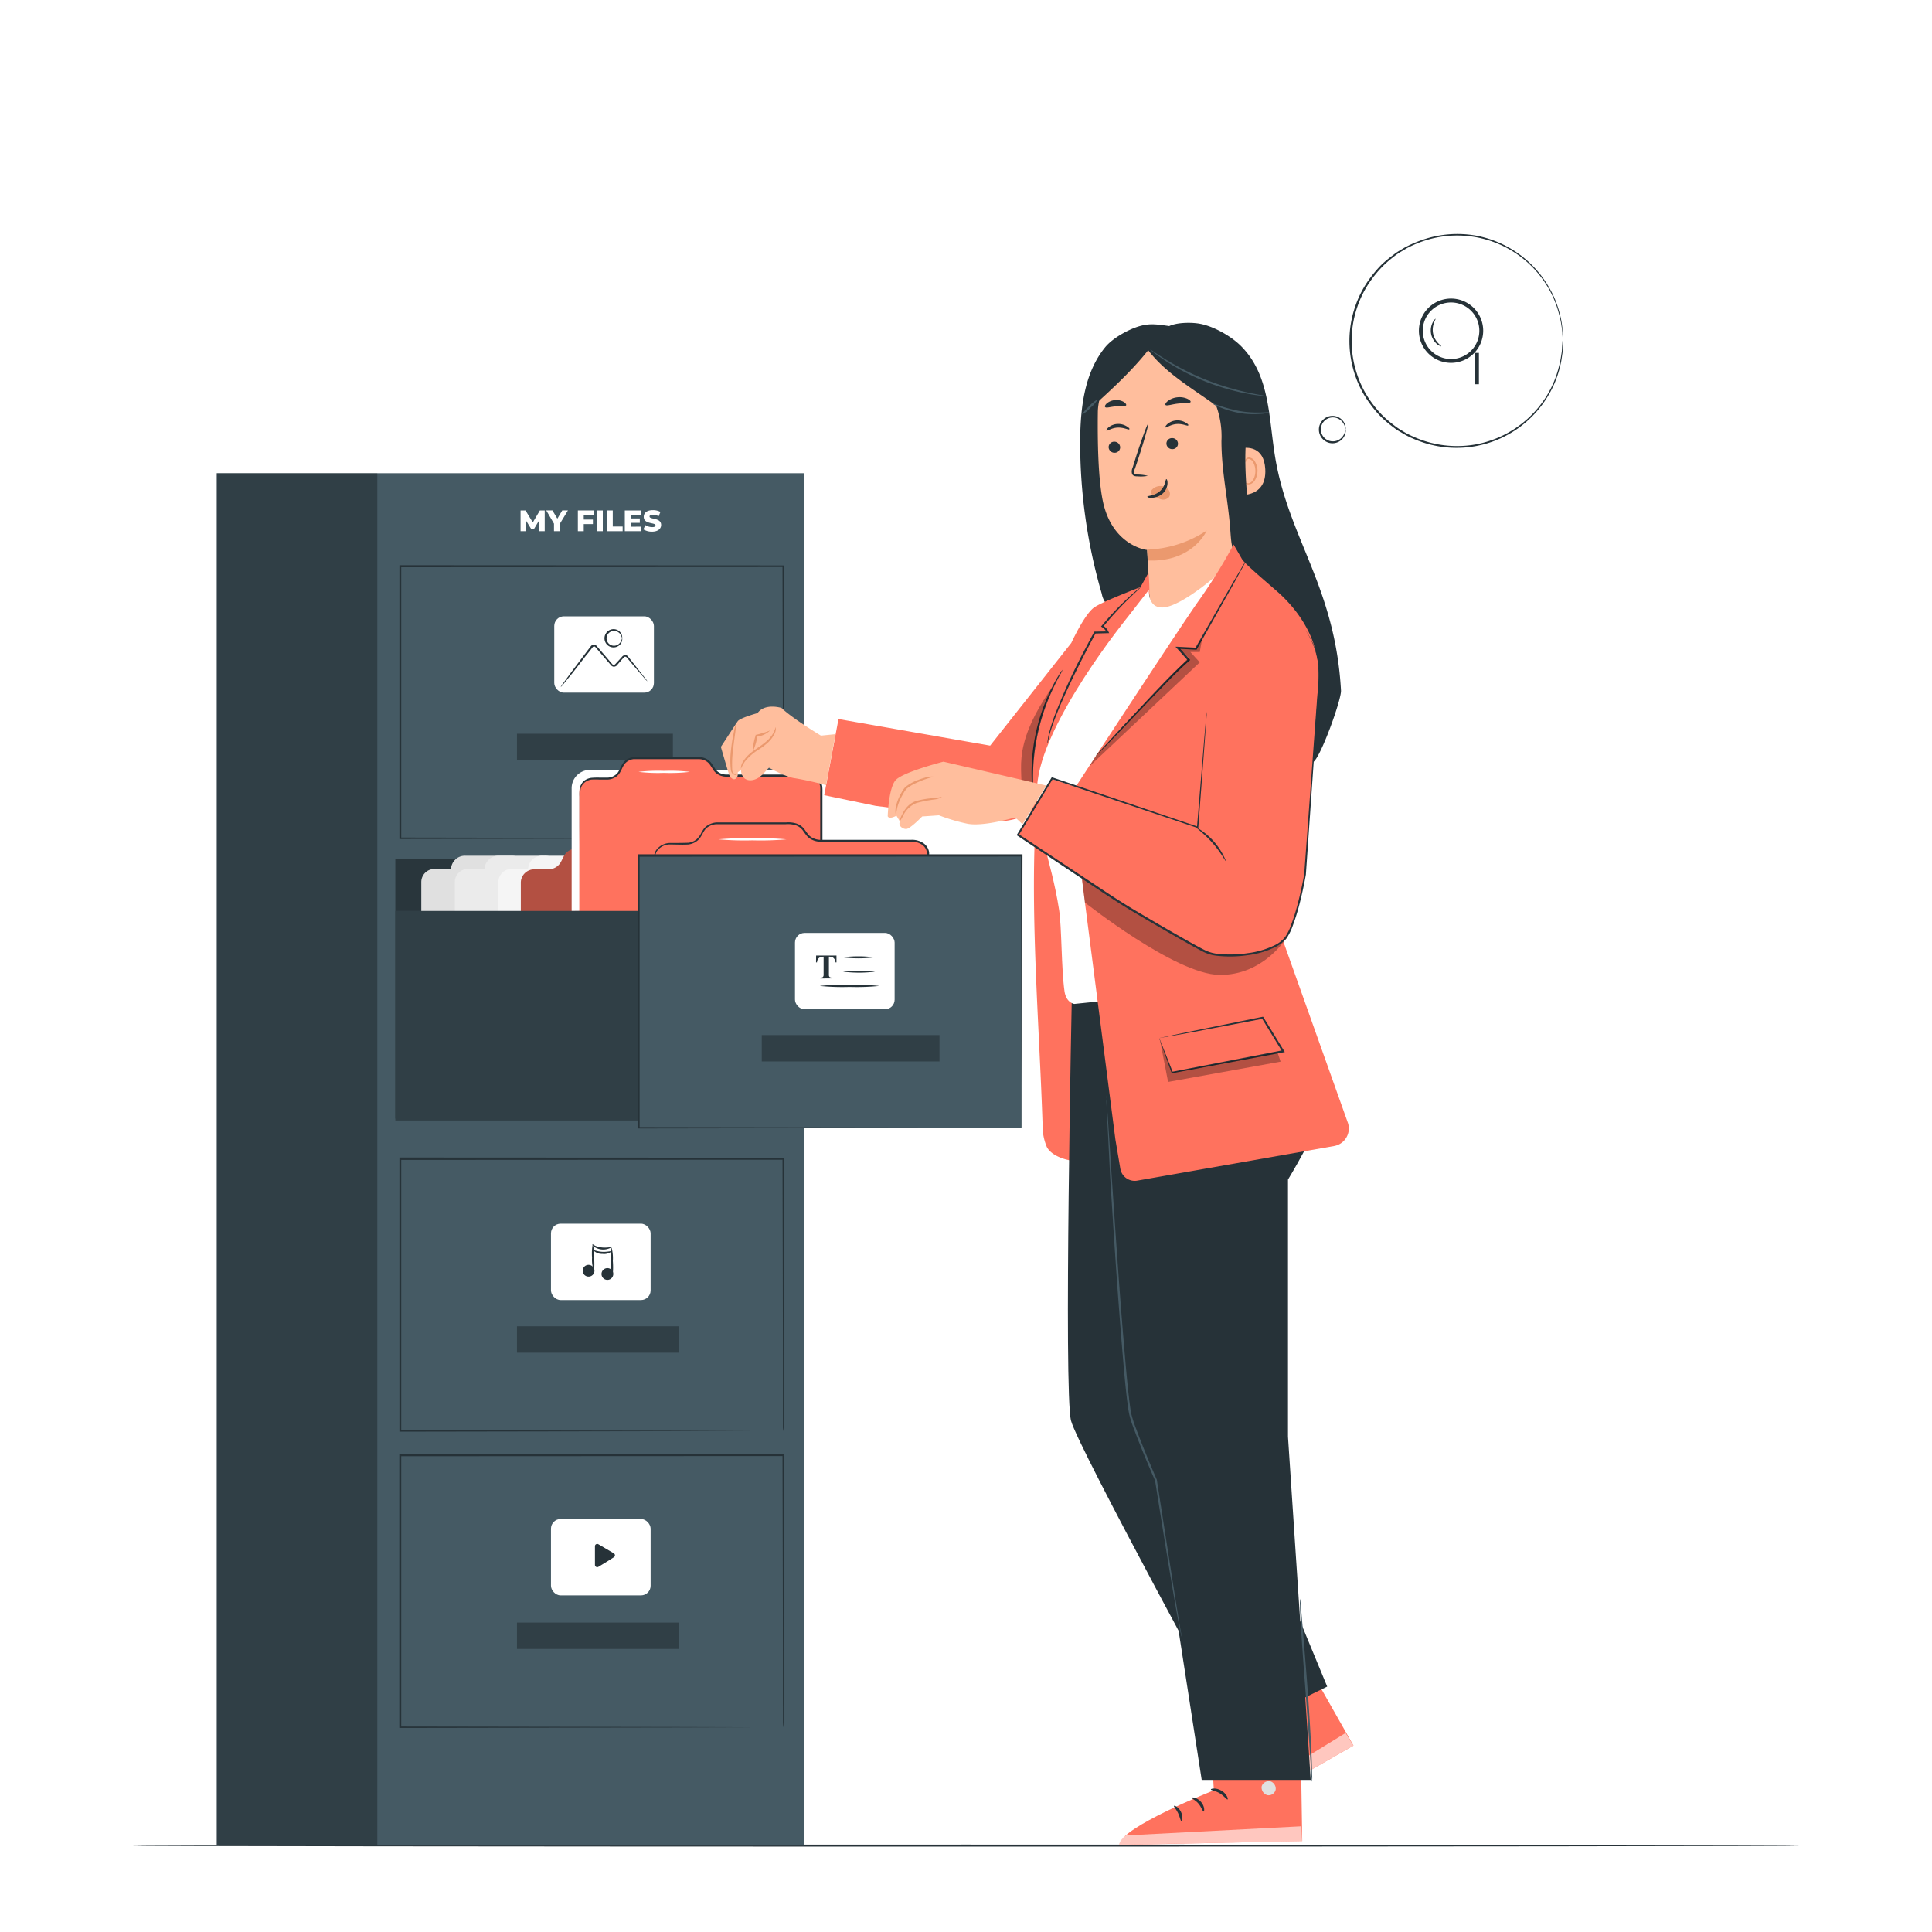 <svg class="animated" id="freepik_stories-personal-files" xmlns="http://www.w3.org/2000/svg" viewBox="0 0 500 500" version="1.1" xmlns:xlink="http://www.w3.org/1999/xlink" xmlns:svgjs="http://svgjs.com/svgjs" style="user-select: auto;"><style>svg#freepik_stories-personal-files:not(.animated) .animable {opacity: 0;}svg#freepik_stories-personal-files.animated #freepik--background-complete--inject-30 {animation: 1.6s 1 forwards cubic-bezier(.36,-0.01,.5,1.38) zoomIn;animation-delay: 1s;opacity: 0}svg#freepik_stories-personal-files.animated #freepik--Plant--inject-30 {animation: 1.6s 1 forwards cubic-bezier(.36,-0.01,.5,1.38) slideUp;animation-delay: 1s;opacity: 0}svg#freepik_stories-personal-files.animated #freepik--filing-cabinet--inject-30 {animation: 1.6s 1 forwards cubic-bezier(.36,-0.01,.5,1.38) slideUp;animation-delay: 0s;}svg#freepik_stories-personal-files.animated #freepik--speech-bubble--inject-30 {animation: 1.5s Infinite  linear floating;animation-delay: 0s;}svg#freepik_stories-personal-files.animated #freepik--Character--inject-30 {animation: 1.6s 1 forwards cubic-bezier(.36,-0.01,.5,1.38) slideRight;animation-delay: 0s;}            @keyframes zoomIn {                0% {                    opacity: 0;                    transform: scale(0.5);                }                100% {                    opacity: 1;                    transform: scale(1);                }            }                    @keyframes slideUp {                0% {                    opacity: 0;                    transform: translateY(30px);                }                100% {                    opacity: 1;                    transform: inherit;                }            }                    @keyframes floating {                0% {                    opacity: 1;                    transform: translateY(0px);                }                50% {                    transform: translateY(-10px);                }                100% {                    opacity: 1;                    transform: translateY(0px);                }            }                    @keyframes slideRight {                0% {                    opacity: 0;                    transform: translateX(30px);                }                100% {                    opacity: 1;                    transform: translateX(0);                }            }        </style><g id="freepik--background-complete--inject-30" class="animable" style="transform-origin: 242.016px 249.74px; user-select: auto;"><path d="M220.75,467.65c-1.58-1.36-5.11-5.66-2.39-10.66,1-1.84,3.12-2.75,5-3.55a20.33,20.33,0,0,0,5.53-2.87c3-2.54,3.82-6.78,5.81-10.18,2.28-3.9,6.54-6.82,11-6.62,5.15.24,9.45,4.45,11.4,9.25s2,10.13,2.06,15.31c0,2.87-.11,6.1-2.21,8-1.94,1.79-4.86,1.81-7.49,1.73l-28.17-.87" style="fill: rgb(245, 245, 245); transform-origin: 238.261px 450.922px; user-select: auto;" id="elsi69f4k6es" class="animable"></path><path d="M274.63,390.19H200.55l13.35,79.57a8.87,8.87,0,0,0,6.32,7.08l.26.07c.22.06.43.13.66.17a9.31,9.31,0,0,0,1.5.18l0,.07.36-.06h33a9,9,0,0,0,1.81-.18,8.9,8.9,0,0,0,7.49-7.77l6.44-54.82.29-2.18h0l2.55-21.72Zm-14,50.76h-7.6l.77-23.1h8.81Zm2.71-23.1h7.28L267.93,441h-6.54Zm-21.71,48.69-.47-20.06h10.95l-.67,20.06Zm-11.84-20.06h10.64l.46,20.06h-9.54Zm.82,20.06h-8.92c-.84-5.41-2-12.45-3.14-20.06h10.5ZM229.38,441l-1.79-23.1h12.2l.53,23.1Zm11.68,0-.54-23.1h12.56l-.76,23.1Zm-.66-28.63-.5-21.39H254l-.71,21.39Zm-.74,0h-12.5l-1.67-21.39h13.68Zm-13.24,0H213.19c-.47-3-.92-5.75-1.32-8.27-1.38-8.64-1.9-11.9-2.18-13.12h15.07Zm.43,5.53,1.79,23.1H217.7c-.37-2.35-.74-4.72-1.11-7.09-.86-5.45-1.72-10.9-2.53-16ZM217,441h-7.15l-3.87-23.1h7.38C214.45,425,215.7,432.93,217,441Zm.87,5.53c1.09,6.94,2.16,13.79,3.14,20.06H214.1l-3.36-20.06Zm34.37,20.06.67-20.06h7.31l-1.71,20.06Zm1.8-54.22.71-21.39h10.22l-1.83,21.39Zm-45-21.39c.29,1.55,1.64,10,3.45,21.39H205l-3.59-21.39Zm55.94,75.61H259.2l1.72-20.06h6.36Zm6.36-54.22h-7.45l1.82-21.39h8.14Z" style="fill: rgb(224, 224, 224); transform-origin: 237.59px 433.76px; user-select: auto;" id="el7kpttzit4u2" class="animable"></path><rect x="300.47" y="92.86" width="38.6" height="76.52" style="fill: rgb(245, 245, 245); transform-origin: 319.77px 131.12px; user-select: auto;" id="elco8ufps8mss" class="animable"></rect><rect x="340.56" y="92.86" width="41.71" height="76.52" style="fill: rgb(245, 245, 245); transform-origin: 361.415px 131.12px; user-select: auto;" id="elj0fffi5j66" class="animable"></rect><rect x="340.56" y="174.73" width="41.71" height="73.94" style="fill: rgb(245, 245, 245); transform-origin: 361.415px 211.7px; user-select: auto;" id="elh2nvlkfjqc" class="animable"></rect><polygon points="387.62 91.54 431.54 91.54 431.54 23.66 433.03 23.66 433.03 91.54 468.77 91.54 468.77 22.15 387.62 22.15 387.62 91.54" style="fill: rgb(245, 245, 245); transform-origin: 428.195px 56.845px; user-select: auto;" id="el007y4dc4h02gt" class="animable"></polygon><rect x="433.03" y="92.86" width="35.75" height="76.52" style="fill: rgb(245, 245, 245); transform-origin: 450.905px 131.12px; user-select: auto;" id="elx13z2kw3d88" class="animable"></rect><rect x="433.03" y="174.73" width="35.75" height="73.94" style="fill: rgb(245, 245, 245); transform-origin: 450.905px 211.7px; user-select: auto;" id="el799mgzetmc9" class="animable"></rect><rect x="300.47" y="174.73" width="38.6" height="73.94" style="fill: rgb(245, 245, 245); transform-origin: 319.77px 211.7px; user-select: auto;" id="el4uiyi8kttgl" class="animable"></rect><rect x="387.62" y="174.73" width="43.93" height="73.94" style="fill: rgb(245, 245, 245); transform-origin: 409.585px 211.7px; user-select: auto;" id="el1av2iqbfkyg" class="animable"></rect><rect x="300.47" y="249.99" width="38.6" height="66.63" style="fill: rgb(245, 245, 245); transform-origin: 319.77px 283.305px; user-select: auto;" id="elrisbfxlv3td" class="animable"></rect><rect x="433.03" y="249.99" width="35.75" height="66.63" style="fill: rgb(245, 245, 245); transform-origin: 450.905px 283.305px; user-select: auto;" id="elp8l4logpkhe" class="animable"></rect><polygon points="339.07 91.54 339.07 23.66 340.56 23.66 340.56 91.54 382.27 91.54 382.27 22.15 300.47 22.15 300.47 91.54 339.07 91.54" style="fill: rgb(245, 245, 245); transform-origin: 341.37px 56.845px; user-select: auto;" id="elfzm6snjdcnp" class="animable"></polygon><rect x="387.62" y="249.99" width="43.93" height="66.63" style="fill: rgb(245, 245, 245); transform-origin: 409.585px 283.305px; user-select: auto;" id="elwe5jtuq9bw" class="animable"></rect><rect x="340.56" y="249.99" width="41.71" height="66.63" style="fill: rgb(245, 245, 245); transform-origin: 361.415px 283.305px; user-select: auto;" id="elf9usc2oys3m" class="animable"></rect><rect x="387.62" y="92.86" width="43.93" height="76.52" style="fill: rgb(245, 245, 245); transform-origin: 409.585px 131.12px; user-select: auto;" id="elpyz64drxmac" class="animable"></rect><path d="M30.17,209.73A3.93,3.93,0,0,1,25.36,207L16.53,174a3.26,3.26,0,0,1,2.42-3.9l3.1-.83a3.37,3.37,0,0,0,2.47-2.55l.3-1.53a3.38,3.38,0,0,1,2.47-2.55L42,158.71a3.42,3.42,0,0,1,3.19.75l1,.95a3.42,3.42,0,0,0,3.19.74l18.74-5a3.25,3.25,0,0,1,4,2.17l9,33.68a3.92,3.92,0,0,1-2.77,4.8Z" style="fill: rgb(224, 224, 224); transform-origin: 48.85px 182.946px; user-select: auto;" id="elvkmiofyplki" class="animable"></path><path d="M47.55,161.64l-11.93,3.18L34,163.11A4.25,4.25,0,0,0,29.81,162l-11.65,3.13a3.77,3.77,0,0,0-2.81,4.52l.36,1.36,9.6,35.76a4.28,4.28,0,0,0,5.34,2.85L78,196.9a4.27,4.27,0,0,0,3.19-5.14L72.11,158a2.82,2.82,0,0,0-3.46-2Z" style="fill: rgb(235, 235, 235); transform-origin: 48.279px 182.854px; user-select: auto;" id="elq2dwn433bul" class="animable"></path><path d="M190.05,157.37a4.75,4.75,0,0,1-3.5-5.73l9.68-40.07a3.93,3.93,0,0,1,4.83-2.74l3.77.91a4.08,4.08,0,0,0,4.1-1.29l1.21-1.44a4.08,4.08,0,0,1,4.09-1.28l17.89,4.32a4.11,4.11,0,0,1,3,2.63l.54,1.61a4.13,4.13,0,0,0,3,2.63l22.8,5.51a3.93,3.93,0,0,1,3.05,4.64l-9.9,41a4.74,4.74,0,0,1-5.72,3.5Z" style="fill: rgb(224, 224, 224); transform-origin: 225.504px 138.653px; user-select: auto;" id="elbilynj9gqbp" class="animable"></path><path d="M236.33,116.38l-14.5-3.54-.71-2.74a5.15,5.15,0,0,0-3.82-3.63L203.12,103a4.56,4.56,0,0,0-5.6,3.18l-.4,1.65-10.51,43.52a5.18,5.18,0,0,0,4,6.12l57.6,13.91a5.18,5.18,0,0,0,6.36-3.61l9.93-41.11a3.41,3.41,0,0,0-2.52-4.12Z" style="fill: rgb(235, 235, 235); transform-origin: 225.549px 137.201px; user-select: auto;" id="elb4v1vsj0hbt" class="animable"></path><path d="M78.37,104.5a5.33,5.33,0,0,1-5.88-4.71l-5-46a4.41,4.41,0,0,1,4.06-4.74l4.32-.48a4.56,4.56,0,0,0,3.84-2.91l.72-2a4.59,4.59,0,0,1,3.84-2.91l20.54-2.26a4.6,4.6,0,0,1,4.12,1.65l1.19,1.49a4.63,4.63,0,0,0,4.12,1.66l26.18-2.88a4.41,4.41,0,0,1,5,3.74l5.17,47.05a5.32,5.32,0,0,1-4.71,5.88Z" style="fill: rgb(224, 224, 224); transform-origin: 109.05px 71.494px; user-select: auto;" id="elj8r7qkwatqf" class="animable"></path><path d="M111.61,43.58,95,45.37l-1.79-2.61a5.78,5.78,0,0,0-5.42-2.39L71.47,42.16a5.12,5.12,0,0,0-4.71,5.49l.21,1.9,5.49,50A5.81,5.81,0,0,0,79,104.43l66.12-7.27a5.81,5.81,0,0,0,5.35-6.24l-5.19-47.19a3.83,3.83,0,0,0-4.23-3.39Z" style="fill: rgb(245, 245, 245); transform-origin: 108.616px 72.401px; user-select: auto;" id="el8sh2le62rvc" class="animable"></path><path d="M114.55,73.15a6.46,6.46,0,0,0,3.17-6.36,6.07,6.07,0,1,0-12,1.27,6.45,6.45,0,0,0,4.49,5.57c-9.1,2.41-7.58,12.43-7.58,12.43l21.91-2.3S123.88,73.53,114.55,73.15Z" style="fill: rgb(224, 224, 224); transform-origin: 113.537px 73.377px; user-select: auto;" id="elhh5nex4y3vp" class="animable"></path><path d="M35,97.44a11.51,11.51,0,0,1,2.88-.87l.88-2.65,4.6.46.34,2.77a11.15,11.15,0,0,1,2.65,1.43l2.5-1.25,2.92,3.57-1.71,2.2a11.51,11.51,0,0,1,.87,2.88l2.64.89-.46,4.59-2.77.35a11.31,11.31,0,0,1-1.42,2.65L50.17,117l-3.57,2.93-2.2-1.72a11.45,11.45,0,0,1-2.89.87l-.88,2.65L36,121.22l-.35-2.77A11.69,11.69,0,0,1,33,117l-2.5,1.24-2.92-3.57,1.72-2.2a11.11,11.11,0,0,1-.87-2.88l-2.65-.89.46-4.59,2.77-.34a11.18,11.18,0,0,1,1.42-2.66l-1.24-2.49,3.57-2.93L35,97.44Zm1.72,6.39a5,5,0,1,0,7,.7A5,5,0,0,0,36.72,103.83Z" style="fill: rgb(224, 224, 224); transform-origin: 39.675px 107.825px; user-select: auto;" id="elyyud8dyu469" class="animable"></path><path d="M58.29,284.27a3.38,3.38,0,0,0,1.2-.2,2.45,2.45,0,0,0,1.12-.91,2.31,2.31,0,0,0,.35-.85c.06-.33.09-.7.14-1.08.39-3.1.94-7.53,1.63-13l.55-4.3c.09-.75.19-1.51.29-2.29l.15-1.17a5.91,5.91,0,0,0,.09-1.15,2.28,2.28,0,0,0-1.22-1.79,3,3,0,0,0-1.15-.29l-1.28-.17-5.29-.68L31.3,253.32A2.25,2.25,0,0,0,29,254.58a2.59,2.59,0,0,0-.2.67l-.1.77c-.07.51-.13,1-.2,1.53q-.4,3.06-.79,6c-.53,3.94-1,7.74-1.51,11.37-.12.9-.24,1.79-.35,2.67a2.24,2.24,0,0,0,1,2,2.28,2.28,0,0,0,1.11.39l1.25.17,2.46.33,9,1.21,13,1.79,3.52.51.91.15a1,1,0,0,1,.31.07l-.31,0-.92-.09-3.54-.42-13-1.62-9-1.15-2.46-.32-1.25-.16a2.73,2.73,0,0,1-2.49-2.93c.11-.89.22-1.79.34-2.7.47-3.62,1-7.42,1.48-11.36.26-2,.52-4,.79-6,.06-.51.13-1,.2-1.53l.1-.77a3,3,0,0,1,.24-.82,2.76,2.76,0,0,1,2.85-1.55l23.56,3.11,5.29.71,1.28.17a3.64,3.64,0,0,1,1.29.34,2.72,2.72,0,0,1,1.45,2.14,5.46,5.46,0,0,1-.1,1.25c0,.4-.1.79-.16,1.18-.1.78-.2,1.54-.31,2.29-.2,1.49-.39,2.92-.58,4.29-.75,5.45-1.36,9.87-1.79,13-.06.38-.09.73-.16,1.08a2.57,2.57,0,0,1-.4.9,2.53,2.53,0,0,1-1.21.93,2.17,2.17,0,0,1-.92.14A1.64,1.64,0,0,1,58.29,284.27Z" style="fill: rgb(224, 224, 224); transform-origin: 44.873px 268.546px; user-select: auto;" id="elusg4iu9ca7" class="animable"></path><path d="M59,280.26a2.18,2.18,0,0,1-.3-.38l-.77-1.15c-.69-1.08-1.62-2.52-2.75-4.26l-1.88-3-.51-.8a.74.74,0,0,0-.66-.32c-.27,0-.45.18-.73.42l-.8.69-1.65,1.41a3.66,3.66,0,0,1-.49.37,1.17,1.17,0,0,1-.69.13,1.12,1.12,0,0,1-.65-.28,1.18,1.18,0,0,1-.24-.26l-.16-.24c-.85-1.29-1.72-2.63-2.62-4l-1.33-2-.65-1a.72.72,0,0,0-.74-.34.66.66,0,0,0-.37.19l-.4.4-.8.79-1.55,1.53-5.36,5.28L29.24,277l-1,.94a2,2,0,0,1-.38.3,2,2,0,0,1,.3-.38l1-1,3.53-3.64c1.52-1.54,3.31-3.35,5.28-5.36l1.54-1.54.79-.8.41-.4a1.17,1.17,0,0,1,.63-.33,1.23,1.23,0,0,1,1.26.56l.65,1,1.33,2,2.62,4a.82.82,0,0,0,1.48.18l1.66-1.4.81-.67a4.1,4.1,0,0,1,.42-.34,1.15,1.15,0,0,1,.59-.19,1.17,1.17,0,0,1,1,.53c.18.28.35.55.51.82l1.83,3,2.61,4.35.69,1.2C58.93,280.1,59,280.25,59,280.26Z" style="fill: rgb(224, 224, 224); transform-origin: 43.43px 272.515px; user-select: auto;" id="el7ztxco18ui" class="animable"></path><path d="M52,263.73s0-.27-.1-.72a3,3,0,0,0-.89-1.64,2.8,2.8,0,0,0-2.54-.68,2.73,2.73,0,0,0-.67,5.07,2.79,2.79,0,0,0,2.64,0,2.93,2.93,0,0,0,1.28-1.35c.19-.42.23-.68.28-.67a1.37,1.37,0,0,1-.1.74,2.91,2.91,0,0,1-1.28,1.6,3.14,3.14,0,0,1-3,.12,3.19,3.19,0,0,1,.79-6,3.12,3.12,0,0,1,2.9.89A2.93,2.93,0,0,1,52.1,263,1.35,1.35,0,0,1,52,263.73Z" style="fill: rgb(224, 224, 224); transform-origin: 48.97px 263.328px; user-select: auto;" id="elcm9nd2h13hc" class="animable"></path><path d="M214,86.54a3.23,3.23,0,0,0,1.18.32,2.48,2.48,0,0,0,1.39-.38,2.22,2.22,0,0,0,.67-.63c.19-.27.37-.6.57-.92l6.81-11.18,2.26-3.7c.4-.64.8-1.3,1.21-2l.62-1a5.32,5.32,0,0,0,.55-1,2.28,2.28,0,0,0-.38-2.14,3.14,3.14,0,0,0-.93-.73l-1.1-.67-4.54-2.8L202.05,47.25A2.22,2.22,0,0,0,199,48l-.41.66L197.76,50c-1.08,1.74-2.15,3.46-3.19,5.15-2.1,3.38-4.12,6.64-6,9.75l-1.41,2.29a2.28,2.28,0,0,0,.89,3.09l1.08.67,2.1,1.3L198.86,77l11.1,7,3,1.91.77.5.25.19-.28-.14-.8-.46-3.05-1.83L198.67,77.3,191,72.58l-2.12-1.29-1.08-.67a2.81,2.81,0,0,1-1-1,2.69,2.69,0,0,1-.07-2.74c.46-.77.93-1.54,1.41-2.32l6-9.76,3.19-5.17.81-1.31.4-.66a3.16,3.16,0,0,1,.56-.65,2.78,2.78,0,0,1,3.24-.25l20.21,12.5,4.53,2.82,1.1.68a3.3,3.3,0,0,1,1,.84,2.69,2.69,0,0,1,.44,2.54,5,5,0,0,1-.6,1.1l-.63,1c-.41.67-.82,1.32-1.22,2-.79,1.28-1.56,2.51-2.29,3.68L218,85c-.22.33-.39.64-.6.93a2.38,2.38,0,0,1-.74.65,2.5,2.5,0,0,1-1.48.35,2.27,2.27,0,0,1-.9-.25A1.34,1.34,0,0,1,214,86.54Z" style="fill: rgb(224, 224, 224); transform-origin: 208.076px 66.646px; user-select: auto;" id="el1aazrmhaize" class="animable"></path><path d="M211.26,65.26l1.85,3.7a1,1,0,0,1-1,1.51l-4.21-.13-4.09-.12A1.05,1.05,0,0,1,203,68.6l2.31-3.53,2.33-3.56a1,1,0,0,1,1.81.11Z" style="fill: rgb(224, 224, 224); transform-origin: 208.043px 65.733px; user-select: auto;" id="el2heaxbic0pr" class="animable"></path></g><g id="freepik--Floor--inject-30" class="animable" style="transform-origin: 250px 477.64px; user-select: auto;"><path d="M466,477.64c0,.15-96.7.26-216,.26s-216-.11-216-.26,96.68-.26,216-.26S466,477.5,466,477.64Z" style="fill: rgb(38, 50, 56); transform-origin: 250px 477.64px; user-select: auto;" id="el2xyhhov5np6" class="animable"></path></g><g id="freepik--Plant--inject-30" class="animable" style="transform-origin: 404.195px 385.025px; user-select: auto;"><path d="M441.28,297c-9.4,4.87-16.61,13.26-21.79,22.49s-8.53,19.36-11.84,29.42l-2.89,51.87c10.94-18.61,19.72-40.49,22.09-61.95l-7.28-.64c4.88-.75,9-4.29,11.58-8.48s4-9,5.26-13.79l-8.88,1.32A32.91,32.91,0,0,0,441.28,297Z" style="fill: rgb(69, 90, 100); transform-origin: 423.02px 348.89px; user-select: auto;" id="el2rooxjfc2ob" class="animable"></path><g id="elkg36vn7xw4" style="user-select: auto;"><g style="opacity: 0.3; transform-origin: 423.02px 348.89px; user-select: auto;" class="animable"><path d="M441.28,297c-9.4,4.87-16.61,13.26-21.79,22.49s-8.53,19.36-11.84,29.42l-2.89,51.87c10.94-18.61,19.72-40.49,22.09-61.95l-7.28-.64c4.88-.75,9-4.29,11.58-8.48s4-9,5.26-13.79l-8.88,1.32A32.91,32.91,0,0,0,441.28,297Z" id="elgayx6g7yzek" class="animable" style="transform-origin: 423.02px 348.89px; user-select: auto;"></path></g></g><path d="M403.14,412.89s-23.74-28.42-23.47-55.55h9.59s-10.42-6.85-9.59-10.69,1.1-18.36,1.1-18.36l8.76,2.2s-6.57-3.29-7.39-8.5,1.91-29.32,1.91-29.32,10.69,11.24,14,22.74,11.92,24.94,9.38,60S403.14,412.89,403.14,412.89Z" style="fill: rgb(69, 90, 100); transform-origin: 393.757px 352.78px; user-select: auto;" id="elz7nuliotdd" class="animable"></path><path d="M415.18,415.57s25.72-17.14,31.43-39l-7.71-2.09s9.88-3.23,10.05-6.5,3.14-15,3.14-15l-7.53-.15s6-1.21,7.8-5.22,4.88-24,4.88-24-11.05,6.7-16.21,15.23S426,356.28,420.35,385,415.18,415.57,415.18,415.57Z" style="fill: rgb(69, 90, 100); transform-origin: 436.205px 369.59px; user-select: auto;" id="elbxm95oqd6ol" class="animable"></path><path d="M390.54,317.45a1.32,1.32,0,0,1,.09.29l.21.88c.18.8.44,1.93.76,3.37s.72,3.26,1.13,5.35.92,4.46,1.41,7.1c1,5.27,2.09,11.57,3.2,18.58s2.14,14.74,3.09,22.87,1.65,15.91,2.21,23,.91,13.46,1.12,18.82c.13,2.68.19,5.11.26,7.24s.1,4,.11,5.47,0,2.62,0,3.45v.9c0,.2,0,.31,0,.31a1.61,1.61,0,0,1,0-.31c0-.23,0-.53,0-.9,0-.82-.08-2-.13-3.45s-.11-3.33-.21-5.46-.17-4.55-.33-7.23c-.25-5.36-.68-11.73-1.23-18.8s-1.32-14.83-2.25-23-2-15.85-3.05-22.86-2.11-13.31-3.09-18.58c-.46-2.64-.93-5-1.32-7.12s-.75-3.89-1.05-5.36-.5-2.58-.66-3.39c-.07-.37-.12-.66-.16-.89A1,1,0,0,1,390.54,317.45Z" style="fill: rgb(38, 50, 56); transform-origin: 397.337px 376.265px; user-select: auto;" id="el44c7kljpyjf" class="animable"></path><path d="M399.85,430.29s-21.73-24.65-28.48-39.56l5.09-2.17c-3.69.61-7.47-1-10.33-3.39s-5-5.58-7-8.7l6.71-1.13A25,25,0,0,1,351.15,364c7.92,1.3,15.08,5.65,21,11.09a104.61,104.61,0,0,1,12.72,14.73,50.57,50.57,0,0,1,4.94,8.12C393.44,405.47,399.86,421.24,399.85,430.29Z" style="fill: rgb(69, 90, 100); transform-origin: 375.5px 397.145px; user-select: auto;" id="elovdfdxea5b" class="animable"></path><path d="M447,338a.84.84,0,0,1-.09.25l-.33.72-1.32,2.74c-1.16,2.37-2.81,5.81-4.8,10.09-4,8.54-9.25,20.47-14.45,33.89s-9.31,25.79-12.11,34.8c-1.4,4.5-2.5,8.16-3.23,10.69l-.87,2.91-.24.75a1.4,1.4,0,0,1-.1.26,1,1,0,0,1,0-.27c.05-.2.11-.46.19-.77.19-.71.44-1.69.77-2.94.68-2.55,1.72-6.22,3.08-10.74,2.71-9,6.79-21.44,12-34.88s10.52-25.35,14.6-33.86c2-4.26,3.73-7.68,4.95-10,.6-1.14,1.06-2,1.4-2.7.16-.28.28-.51.38-.69S447,338,447,338Z" style="fill: rgb(38, 50, 56); transform-origin: 428.225px 386.55px; user-select: auto;" id="elil5hya0khv" class="animable"></path><path d="M401.69,440.85a11,11,0,0,1-.33-1.76c-.17-1.13-.46-2.77-.86-4.79a96.68,96.68,0,0,0-11.29-29.89c-1-1.77-1.89-3.19-2.52-4.16a12.15,12.15,0,0,1-.91-1.54,12.13,12.13,0,0,1,1.08,1.43c.68.93,1.6,2.33,2.67,4.09a87.63,87.63,0,0,1,11.33,30c.36,2,.59,3.69.7,4.84A12.33,12.33,0,0,1,401.69,440.85Z" style="fill: rgb(38, 50, 56); transform-origin: 393.735px 419.78px; user-select: auto;" id="elcet2so6syer" class="animable"></path><rect x="382.8" y="435.06" width="47.55" height="9.7" style="fill: rgb(255, 114, 94); transform-origin: 406.575px 439.91px; user-select: auto;" id="elh8vohkrhqq" class="animable"></rect><polygon points="387.34 444.76 392.48 477.38 421.21 477.38 426.01 444.76 387.34 444.76" style="fill: rgb(255, 114, 94); transform-origin: 406.675px 461.07px; user-select: auto;" id="elj84u8ucha2r" class="animable"></polygon><path d="M427.44,444.76c0,.14-9,.26-20.09.26s-20.09-.12-20.09-.26,9-.26,20.09-.26S427.44,444.61,427.44,444.76Z" style="fill: rgb(38, 50, 56); transform-origin: 407.35px 444.76px; user-select: auto;" id="eljgc471rwqxm" class="animable"></path></g><g id="freepik--filing-cabinet--inject-30" class="animable" style="transform-origin: 160.36px 300.055px; user-select: auto;"><rect x="56.1" y="122.47" width="151.98" height="355.17" style="fill: rgb(69, 90, 100); transform-origin: 132.09px 300.055px; user-select: auto;" id="el9f2f9vo32zd" class="animable"></rect><g id="el317pugwlzdw" style="user-select: auto;"><g style="opacity: 0.3; transform-origin: 76.875px 300.055px; user-select: auto;" class="animable"><rect x="56.1" y="122.47" width="41.55" height="355.17" id="elsqlxo4xzwu7" class="animable" style="transform-origin: 76.875px 300.055px; user-select: auto;"></rect></g></g><path d="M139.55,137.47v-2.85l-1.38,2.32h-.67l-1.38-2.24v2.77h-1.4V132.1H136l1.89,3.1,1.83-3.1h1.25l0,5.37Z" style="fill: rgb(255, 255, 255); transform-origin: 137.845px 134.785px; user-select: auto;" id="eli7ieukbufs" class="animable"></path><path d="M144.89,135.54v1.93h-1.52v-1.95l-2-3.42h1.6l1.27,2.13,1.27-2.13h1.47Z" style="fill: rgb(255, 255, 255); transform-origin: 144.175px 134.785px; user-select: auto;" id="elwarw6xpf9f" class="animable"></path><path d="M151.07,133.28v1.18h2.37v1.17h-2.37v1.84h-1.52V132.1h4.21v1.18Z" style="fill: rgb(255, 255, 255); transform-origin: 151.655px 134.785px; user-select: auto;" id="el3xb2gagjy1q" class="animable"></path><path d="M154.47,132.1H156v5.37h-1.52Z" style="fill: rgb(255, 255, 255); transform-origin: 155.235px 134.785px; user-select: auto;" id="elrt23isq4cco" class="animable"></path><path d="M157.07,132.1h1.51v4.16h2.56v1.21h-4.07Z" style="fill: rgb(255, 255, 255); transform-origin: 159.105px 134.785px; user-select: auto;" id="el8nt0ycg9979" class="animable"></path><path d="M166,136.29v1.18h-4.3V132.1h4.2v1.18h-2.7v.9h2.38v1.13h-2.38v1Z" style="fill: rgb(255, 255, 255); transform-origin: 163.85px 134.785px; user-select: auto;" id="el039vs3q1xzd2" class="animable"></path><path d="M166.51,137l.5-1.11a3.4,3.4,0,0,0,1.77.52c.62,0,.87-.17.87-.43,0-.85-3.05-.23-3.05-2.22,0-1,.78-1.74,2.38-1.74a4.09,4.09,0,0,1,1.94.46l-.47,1.13a3.07,3.07,0,0,0-1.48-.41c-.64,0-.87.21-.87.48,0,.82,3,.21,3,2.18,0,.94-.78,1.73-2.37,1.73A4.15,4.15,0,0,1,166.51,137Z" style="fill: rgb(255, 255, 255); transform-origin: 168.805px 134.805px; user-select: auto;" id="elsgskk9xzu3i" class="animable"></path><path d="M202.62,217s0-.45,0-1.3,0-2.1,0-3.73c0-3.29,0-8.08,0-14.22,0-12.26-.07-29.84-.11-51.21l.21.21-99.14.05h0l.26-.26c0,25.22,0,49.16,0,70.46l-.23-.24,71.47.12,20.38.06,5.41,0h1.4l.49,0h-.46l-1.37,0-5.37,0-20.32.07-71.63.12h-.24V217c0-21.3,0-45.24,0-70.46v-.26h.27l99.14.05h.21v.21c-.05,21.42-.09,39-.11,51.35,0,6.11,0,10.89-.06,14.16,0,1.61,0,2.85,0,3.7S202.62,217,202.62,217Z" style="fill: rgb(38, 50, 56); transform-origin: 153.18px 181.705px; user-select: auto;" id="elderoslak4us" class="animable"></path><g id="eljrwctm982o" style="user-select: auto;"><g style="opacity: 0.3; transform-origin: 153.97px 193.305px; user-select: auto;" class="animable"><rect x="133.79" y="189.89" width="40.36" height="6.83" id="el9z98uot8ree" class="animable" style="transform-origin: 153.97px 193.305px; user-select: auto;"></rect></g></g><rect x="143.44" y="159.5" width="25.79" height="19.76" rx="2.49" style="fill: rgb(255, 255, 255); transform-origin: 156.335px 169.38px; user-select: auto;" id="elak3iwfswh9" class="animable"></rect><path d="M167.55,176.33a5.74,5.74,0,0,1-.93-1l-2.39-2.77-1.63-1.93-.44-.52a.47.47,0,0,0-.44-.15c-.16,0-.26.15-.44.36l-.51.56-1,1.17a1.15,1.15,0,0,1-.85.49,1,1,0,0,1-.53-.15.91.91,0,0,1-.21-.18l-.14-.16-2.25-2.6-1.13-1.32-.56-.65a.44.44,0,0,0-.49-.15.49.49,0,0,0-.21.14l-.25.33-.5.64q-.48.63-1,1.23L148.3,174,146,176.82a6.85,6.85,0,0,1-.9,1,6.11,6.11,0,0,1,.74-1.12l2.16-2.95,3.26-4.34.95-1.25c.16-.21.33-.42.49-.64l.25-.33a1.07,1.07,0,0,1,.46-.32,1,1,0,0,1,1,.3l.56.65c.37.43.75.88,1.14,1.32.77.89,1.51,1.77,2.24,2.61.3.43.65.42,1,0l1.06-1.15.51-.56a1.23,1.23,0,0,1,.71-.49.92.92,0,0,1,.86.3l.44.55,1.58,2,2.25,2.87A6.72,6.72,0,0,1,167.55,176.33Z" style="fill: rgb(38, 50, 56); transform-origin: 156.325px 172.328px; user-select: auto;" id="elgcow02i07gt" class="animable"></path><path d="M161,165.18s-.06-.19-.17-.49a2.08,2.08,0,0,0-.79-1.06,2,2,0,0,0-1.82-.23,1.92,1.92,0,1,0,1.82,3.34,2.16,2.16,0,0,0,.79-1.06c.11-.31.13-.5.17-.5s.08.2,0,.55a2.14,2.14,0,0,1-.76,1.3,2.33,2.33,0,0,1-2.22.39,2.37,2.37,0,0,1,0-4.47,2.3,2.3,0,0,1,2.22.39,2.12,2.12,0,0,1,.76,1.3C161.08,165,161,165.19,161,165.18Z" style="fill: rgb(38, 50, 56); transform-origin: 158.742px 165.183px; user-select: auto;" id="elwclwb6r8mma" class="animable"></path><g id="elugg2rk65jf" style="user-select: auto;"><g style="opacity: 0.4; transform-origin: 145.525px 255.915px; user-select: auto;" class="animable"><rect x="102.31" y="222.34" width="86.43" height="67.15" id="elb5szthr5yqk" class="animable" style="transform-origin: 145.525px 255.915px; user-select: auto;"></rect></g></g><path d="M153,224.89H136.53l-1-1.65a3.61,3.61,0,0,0-3.11-1.78H120.33a3.61,3.61,0,0,0-3.61,3.43h-4.31a3.38,3.38,0,0,0-3.38,3.38v8.38h47.3v-8.38A3.38,3.38,0,0,0,153,224.89Z" style="fill: rgb(224, 224, 224); transform-origin: 132.68px 229.055px; user-select: auto;" id="el6f9ped1yoj" class="animable"></path><path d="M161.62,224.89H145.2l-1-1.65a3.6,3.6,0,0,0-3.11-1.78H129a3.6,3.6,0,0,0-3.6,3.43h-4.32a3.38,3.38,0,0,0-3.37,3.38v8.38H165v-8.38A3.38,3.38,0,0,0,161.62,224.89Z" style="fill: rgb(235, 235, 235); transform-origin: 141.355px 229.055px; user-select: auto;" id="eloiixdf6hqhc" class="animable"></path><path d="M172.9,224.89H156.47l-1-1.65a3.63,3.63,0,0,0-3.12-1.78H140.27a3.6,3.6,0,0,0-3.6,3.43h-4.31a3.38,3.38,0,0,0-3.38,3.38v8.38h47.29v-8.38A3.38,3.38,0,0,0,172.9,224.89Z" style="fill: rgb(245, 245, 245); transform-origin: 152.625px 229.055px; user-select: auto;" id="elden6o0a9ig" class="animable"></path><path d="M134.79,268.58V228.31a3.48,3.48,0,0,1,3.63-3.32h3.47a3.66,3.66,0,0,0,3.29-1.94l.75-1.48a3.67,3.67,0,0,1,3.29-1.93h16.47a3.7,3.7,0,0,1,3.13,1.64l.81,1.25a3.71,3.71,0,0,0,3.12,1.64h21a3.48,3.48,0,0,1,3.63,3.32v41.09Z" style="fill: rgb(255, 114, 94); transform-origin: 166.085px 244.11px; user-select: auto;" id="el9c1ncis9gn" class="animable"></path><g id="el4bhohl4gkki" style="user-select: auto;"><g style="opacity: 0.3; transform-origin: 166.085px 244.11px; user-select: auto;" class="animable"><path d="M134.79,268.58V228.31a3.48,3.48,0,0,1,3.63-3.32h3.47a3.66,3.66,0,0,0,3.29-1.94l.75-1.48a3.67,3.67,0,0,1,3.29-1.93h16.47a3.7,3.7,0,0,1,3.13,1.64l.81,1.25a3.71,3.71,0,0,0,3.12,1.64h21a3.48,3.48,0,0,1,3.63,3.32v41.09Z" id="elf4t4em2casj" class="animable" style="transform-origin: 166.085px 244.11px; user-select: auto;"></path></g></g><path d="M147.94,235.78V204a4.74,4.74,0,0,1,4.75-4.75h50.65a4.75,4.75,0,0,1,4.75,4.75V234.9Z" style="fill: rgb(255, 255, 255); transform-origin: 178.015px 217.515px; user-select: auto;" id="elrplyz0xi99r" class="animable"></path><path d="M149.92,245.06V204.8a3.49,3.49,0,0,1,3.63-3.33H157a3.67,3.67,0,0,0,3.3-1.93l.74-1.48a3.68,3.68,0,0,1,3.3-1.94h16.47a3.71,3.71,0,0,1,3.12,1.64l.81,1.25a3.69,3.69,0,0,0,3.13,1.64h21a3.48,3.48,0,0,1,3.63,3.32v41.09Z" style="fill: rgb(255, 114, 94); transform-origin: 181.21px 220.59px; user-select: auto;" id="elsiuv9jhlc5r" class="animable"></path><path d="M149.92,245.06h.31l.89,0,3.43,0,12.87-.06,45.09-.12-.24.24c0-6.74,0-13.89,0-21.36,0-3.73,0-7.54,0-11.41V205a11.22,11.22,0,0,0,0-1.44,3.05,3.05,0,0,0-1.57-2.15,3.61,3.61,0,0,0-1.21-.41,9.8,9.8,0,0,0-1.34,0H188a4,4,0,0,1-1.36-.21,3.82,3.82,0,0,1-2.12-1.66l-.69-1.08a3.32,3.32,0,0,0-.8-.87,3.58,3.58,0,0,0-2.21-.71h-14.6c-.77,0-1.59,0-2.29,0a3.51,3.51,0,0,0-1.93.88c-1.06.91-1.17,2.75-2.55,3.66a4,4,0,0,1-2.16.75h-2.17a17.79,17.79,0,0,0-2.08,0,3.45,3.45,0,0,0-1.77.79,3.05,3.05,0,0,0-1,1.59,10.38,10.38,0,0,0-.09,1.95q0,3.94,0,7.58c0,9.67-.07,17.5-.1,22.94,0,2.7,0,4.81,0,6.27,0,.7,0,1.25,0,1.64s0,.57,0,.57,0-.18,0-.54,0-.91,0-1.6c0-1.45,0-3.54,0-6.22,0-5.45-.06-13.3-.1-23,0-2.43,0-5,0-7.63a10.35,10.35,0,0,1,.09-2.06A3.45,3.45,0,0,1,151,202.2a4,4,0,0,1,2-.89,19.5,19.5,0,0,1,2.15-.06h2.15a3.54,3.54,0,0,0,1.92-.67c1.22-.77,1.27-2.48,2.5-3.64a4,4,0,0,1,2.18-1c.82-.07,1.56,0,2.35,0h14.6a4,4,0,0,1,2.51.8,3.65,3.65,0,0,1,.92,1l.7,1.08a3.35,3.35,0,0,0,1.85,1.45,3.43,3.43,0,0,0,1.2.18h20.14a8.61,8.61,0,0,1,1.42.05,4.09,4.09,0,0,1,1.39.47,3.59,3.59,0,0,1,1.82,2.52,11.29,11.29,0,0,1,.05,1.52V223.7c0,7.47,0,14.62,0,21.36v.24h-.24l-45.24-.12-12.82-.06-3.38,0-.87,0Z" style="fill: rgb(38, 50, 56); transform-origin: 181.388px 220.604px; user-select: auto;" id="el3ogi19qq9xf" class="animable"></path><path d="M178.54,199.76a43.21,43.21,0,0,1-6.65.26,43.32,43.32,0,0,1-6.65-.26,41.85,41.85,0,0,1,6.65-.26A41.75,41.75,0,0,1,178.54,199.76Z" style="fill: rgb(255, 255, 255); transform-origin: 171.89px 199.758px; user-select: auto;" id="elu3p2virmp48" class="animable"></path><path d="M169.4,262V221.71c0-1.83,1.84-3.32,4.11-3.32h3.92a4.26,4.26,0,0,0,3.72-1.93L182,215a4.26,4.26,0,0,1,3.72-1.93h18.61a4.35,4.35,0,0,1,3.54,1.64l.91,1.25a4.38,4.38,0,0,0,3.53,1.64H236c2.27,0,4.1,1.49,4.1,3.32V262Z" style="fill: rgb(255, 114, 94); transform-origin: 204.75px 237.534px; user-select: auto;" id="el8107ftigg3o" class="animable"></path><path d="M169.4,262l.36,0h1l3.9,0,14.6-.07,50.87-.11-.24.24c0-6.82,0-14,0-21.39q0-5.55,0-11.3V223.5c0-.95,0-2,0-2.89a3,3,0,0,0-1.49-2.14,4.68,4.68,0,0,0-2.71-.64h-23a5.16,5.16,0,0,1-2.79-.63,3.84,3.84,0,0,1-1.13-.92c-.31-.39-.55-.74-.83-1.12a3.8,3.8,0,0,0-2-1.58,6.81,6.81,0,0,0-2.57-.28H185.44a4.42,4.42,0,0,0-2.17.69,3.39,3.39,0,0,0-.84.76,9.1,9.1,0,0,0-.6,1c-.2.35-.38.68-.6,1a3.64,3.64,0,0,1-.85.9,4.7,4.7,0,0,1-2.22.9c-1.59.1-3,0-4.54,0a4.14,4.14,0,0,0-3.59,1.7,3,3,0,0,0-.43,1.91v2.06c0,1.36,0,2.69,0,4,0,10.39-.08,18.79-.1,24.63,0,2.9,0,5.17-.05,6.72,0,.76,0,1.35,0,1.76s0,.62,0,.62,0-.19,0-.58,0-1,0-1.72c0-1.55,0-3.8-.05-6.69,0-5.85-.06-14.28-.1-24.69,0-1.31,0-2.65,0-4v-2.08a3.49,3.49,0,0,1,.48-2.13,4.57,4.57,0,0,1,3.93-1.9c1.46,0,3,0,4.48-.06a4.24,4.24,0,0,0,2-.82,5,5,0,0,0,1.33-1.81,10.84,10.84,0,0,1,.64-1,3.63,3.63,0,0,1,.94-.85,4.84,4.84,0,0,1,2.39-.78l10.08,0h7.88a7,7,0,0,1,2.74.31,4.28,4.28,0,0,1,2.2,1.75c.27.36.54.75.8,1.09a3.67,3.67,0,0,0,1,.8,4.74,4.74,0,0,0,2.55.56h23a5.22,5.22,0,0,1,3,.71,3.49,3.49,0,0,1,1.72,2.54c0,1,0,2,0,2.94v17.09c0,7.42,0,14.57,0,21.39v.24h-.24l-51-.12L174.56,262l-3.85,0-1,0Z" style="fill: rgb(38, 50, 56); transform-origin: 204.872px 237.537px; user-select: auto;" id="elmlau3583hpr" class="animable"></path><path d="M203.52,217.22a75.28,75.28,0,0,1-8.78.26,75.28,75.28,0,0,1-8.78-.26,72.72,72.72,0,0,1,8.78-.26A72.72,72.72,0,0,1,203.52,217.22Z" style="fill: rgb(255, 255, 255); transform-origin: 194.74px 217.218px; user-select: auto;" id="elov6oy8idopm" class="animable"></path><rect x="102.31" y="235.76" width="62.9" height="54.22" style="fill: rgb(69, 90, 100); transform-origin: 133.76px 262.87px; user-select: auto;" id="elakjfim7q3s" class="animable"></rect><g id="elg31gi9nyne" style="user-select: auto;"><g style="opacity: 0.3; transform-origin: 133.76px 262.87px; user-select: auto;" class="animable"><rect x="102.31" y="235.76" width="62.9" height="54.22" id="elrfx3gr5u8kr" class="animable" style="transform-origin: 133.76px 262.87px; user-select: auto;"></rect></g></g><rect x="165.21" y="221.46" width="99.15" height="70.46" style="fill: rgb(69, 90, 100); transform-origin: 214.785px 256.69px; user-select: auto;" id="elbcy6ckd36g4" class="animable"></rect><path d="M264.36,291.91s0-.44,0-1.29,0-2.11,0-3.74c0-3.28,0-8.08-.05-14.21,0-12.26-.07-29.85-.11-51.21l.21.21-99.14.05h0l.26-.26c0,25.22,0,49.15,0,70.45l-.24-.23,71.47.11,20.38.07,5.41,0h1.89l-.46,0h-1.37l-5.37,0-20.32.06-71.63.12H165v-.24c0-21.3,0-45.23,0-70.45v-.26h.27l99.14,0h.21v.22c-.05,21.42-.09,39-.11,51.34,0,6.11,0,10.89-.06,14.16,0,1.62,0,2.85,0,3.7S264.36,291.91,264.36,291.91Z" style="fill: rgb(38, 50, 56); transform-origin: 214.81px 256.565px; user-select: auto;" id="elutby75pau9a" class="animable"></path><g id="el69behdia16o" style="user-select: auto;"><g style="opacity: 0.3; transform-origin: 220.14px 271.285px; user-select: auto;" class="animable"><rect x="197.14" y="267.87" width="46" height="6.83" id="elkqnzi2q6zwk" class="animable" style="transform-origin: 220.14px 271.285px; user-select: auto;"></rect></g></g><rect x="205.74" y="241.44" width="25.79" height="19.76" rx="2.49" style="fill: rgb(255, 255, 255); transform-origin: 218.635px 251.32px; user-select: auto;" id="el6hiqggra5kj" class="animable"></rect><path d="M211.21,247.29h5.27v1.77h-.25a1.59,1.59,0,0,0-.71-1.28,2.21,2.21,0,0,0-1-.2v4.61a.9.9,0,0,0,.16.64,1.08,1.08,0,0,0,.71.16v.23H212.3V253a1,1,0,0,0,.68-.16.91.91,0,0,0,.17-.64v-4.61a2.3,2.3,0,0,0-1,.2,1.49,1.49,0,0,0-.71,1.28h-.25Z" style="fill: rgb(38, 50, 56); transform-origin: 213.835px 250.255px; user-select: auto;" id="el3nqqi3jyl3x" class="animable"></path><path d="M226.29,247.76a33,33,0,0,1-8.27,0,33,33,0,0,1,8.27,0Z" style="fill: rgb(38, 50, 56); transform-origin: 222.155px 247.76px; user-select: auto;" id="elncpnlvp1q6" class="animable"></path><path d="M226.46,251.46a33.09,33.09,0,0,1-8.28,0,33.09,33.09,0,0,1,8.28,0Z" style="fill: rgb(38, 50, 56); transform-origin: 222.32px 251.46px; user-select: auto;" id="el56wawurv02s" class="animable"></path><path d="M227.56,255.16a58.09,58.09,0,0,1-7.71.26,58.09,58.09,0,0,1-7.71-.26,56.12,56.12,0,0,1,7.71-.26A56.12,56.12,0,0,1,227.56,255.16Z" style="fill: rgb(38, 50, 56); transform-origin: 219.85px 255.158px; user-select: auto;" id="el0hbo8327ly06" class="animable"></path><path d="M202.62,370.39s0-.45,0-1.3,0-2.11,0-3.74c0-3.28,0-8.08,0-14.21,0-12.26-.07-29.85-.11-51.21l.21.21-99.14.05h0l.26-.26c0,25.22,0,49.16,0,70.46l-.23-.24,71.47.12,20.38.06,5.41,0h1.4l.49,0h-1.83l-5.37,0-20.32.06-71.63.12h-.24v-.23c0-21.3,0-45.24,0-70.46v-.26h.27l99.14.05h.21v.21c-.05,21.42-.09,39.05-.11,51.34,0,6.12,0,10.9-.06,14.17,0,1.61,0,2.85,0,3.7S202.62,370.39,202.62,370.39Z" style="fill: rgb(38, 50, 56); transform-origin: 153.18px 335.035px; user-select: auto;" id="elp4ttbv7u2ye" class="animable"></path><g id="elegn47e5d0z9" style="user-select: auto;"><g style="opacity: 0.3; transform-origin: 154.76px 346.655px; user-select: auto;" class="animable"><rect x="133.79" y="343.24" width="41.94" height="6.83" id="el99ikfchbsd" class="animable" style="transform-origin: 154.76px 346.655px; user-select: auto;"></rect></g></g><rect x="142.59" y="316.69" width="25.79" height="19.76" rx="2.49" style="fill: rgb(255, 255, 255); transform-origin: 155.485px 326.57px; user-select: auto;" id="el2e0os342dhg" class="animable"></rect><path d="M153.69,329.52a1.52,1.52,0,1,1-.65-2A1.51,1.51,0,0,1,153.69,329.52Z" style="fill: rgb(38, 50, 56); transform-origin: 152.323px 328.859px; user-select: auto;" id="elzbr4ovy1ft" class="animable"></path><path d="M153.73,329a8.52,8.52,0,0,1-.51-3.52,14.06,14.06,0,0,1,.18-3.54,10.53,10.53,0,0,1,.35,3.53A20.31,20.31,0,0,1,153.73,329Z" style="fill: rgb(38, 50, 56); transform-origin: 153.499px 325.47px; user-select: auto;" id="elublb234ljam" class="animable"></path><path d="M158.25,322.8a4.22,4.22,0,0,1-4.44-.11c-.41-.31-.52-.63-.46-.66s.26.16.67.35a4.68,4.68,0,0,0,1.67.44C157.07,323,158.2,322.64,158.25,322.8Z" style="fill: rgb(38, 50, 56); transform-origin: 155.792px 322.702px; user-select: auto;" id="el5n7l1iwoiqm" class="animable"></path><path d="M158.54,330.41a1.52,1.52,0,1,1-.65-2.05A1.51,1.51,0,0,1,158.54,330.41Z" style="fill: rgb(38, 50, 56); transform-origin: 157.193px 329.71px; user-select: auto;" id="elgl9s5nk9m7k" class="animable"></path><path d="M158.58,329.86a8.63,8.63,0,0,1-.5-3.52,14.37,14.37,0,0,1,.17-3.54,10.53,10.53,0,0,1,.35,3.53A20.31,20.31,0,0,1,158.58,329.86Z" style="fill: rgb(38, 50, 56); transform-origin: 158.353px 326.33px; user-select: auto;" id="elocz8w5vn0t" class="animable"></path><path d="M158.31,323.84a3.11,3.11,0,0,1-2.42.66,3,3,0,0,1-2.32-.92c.07-.13,1.06.33,2.35.39S158.25,323.69,158.31,323.84Z" style="fill: rgb(38, 50, 56); transform-origin: 155.94px 324.046px; user-select: auto;" id="elrcgpfu6qk8m" class="animable"></path><path d="M202.62,447.07s0-.45,0-1.3,0-2.1,0-3.73c0-3.28,0-8.08,0-14.22,0-12.26-.07-29.84-.11-51.21l.21.21-99.14.05h0l.26-.26c0,25.22,0,49.16,0,70.46l-.23-.24,71.47.12,20.38.06,5.41,0,1.4,0h0l-1.37,0-5.37,0-20.32.06-71.63.12h-.24v-.24c0-21.3,0-45.24,0-70.46v-.26h.27l99.14,0h.21v.21c-.05,21.42-.09,39.05-.11,51.35,0,6.11,0,10.89-.06,14.16,0,1.61,0,2.85,0,3.7S202.62,447.07,202.62,447.07Z" style="fill: rgb(38, 50, 56); transform-origin: 153.15px 411.71px; user-select: auto;" id="elr3qtm0t0xef" class="animable"></path><g id="el58yo1ke2fr6" style="user-select: auto;"><g style="opacity: 0.3; transform-origin: 154.76px 423.335px; user-select: auto;" class="animable"><rect x="133.79" y="419.92" width="41.94" height="6.83" id="el3448h4x7jw5" class="animable" style="transform-origin: 154.76px 423.335px; user-select: auto;"></rect></g></g><rect x="142.59" y="393.12" width="25.79" height="19.76" rx="2.49" style="fill: rgb(255, 255, 255); transform-origin: 155.485px 403px; user-select: auto;" id="el2fpynfz6ys8" class="animable"></rect><path d="M156.87,400.83l2,1.18a.59.59,0,0,1,0,1l-2,1.26-2,1.22a.59.59,0,0,1-.9-.51v-4.82a.59.59,0,0,1,.89-.51Z" style="fill: rgb(38, 50, 56); transform-origin: 156.558px 402.573px; user-select: auto;" id="elprfp73u19h" class="animable"></path></g><g id="freepik--speech-bubble--inject-30" class="animable animator-active" style="transform-origin: 372.909px 88.23px; user-select: auto;"><path d="M348.22,111.12a3.32,3.32,0,1,1-3.32-3.32A3.32,3.32,0,0,1,348.22,111.12Z" style="fill: rgb(255, 255, 255); transform-origin: 344.9px 111.12px; user-select: auto;" id="elwfdsnbr388j" class="animable"></path><path d="M348.22,111.12s-.05-.29-.2-.78a3.35,3.35,0,0,0-1.22-1.71,3.15,3.15,0,0,0-2.95-.4,3.09,3.09,0,0,0,0,5.79,3.15,3.15,0,0,0,2.95-.4,3.35,3.35,0,0,0,1.22-1.71c.15-.49.16-.79.2-.79a1.54,1.54,0,0,1,0,.84,3.3,3.3,0,0,1-1.2,2,3.47,3.47,0,0,1-3.33.56,3.55,3.55,0,0,1,0-6.69,3.44,3.44,0,0,1,3.33.56,3.3,3.3,0,0,1,1.2,2C348.31,110.83,348.25,111.13,348.22,111.12Z" style="fill: rgb(38, 50, 56); transform-origin: 344.804px 111.173px; user-select: auto;" id="eldunaq6h2qu" class="animable"></path><circle cx="377.01" cy="88.22" r="27.47" style="fill: rgb(255, 255, 255); transform-origin: 377.01px 88.22px; user-select: auto;" id="el5qa19ak8tu" class="animable"></circle><path d="M404.49,88.22a2.19,2.19,0,0,1-.05-.44l-.1-1.31q0-.43-.06-1c0-.35-.11-.73-.17-1.14a20.68,20.68,0,0,0-.58-2.83,26.46,26.46,0,0,0-3-7.27,27.28,27.28,0,0,0-32.75-11.63,29.22,29.22,0,0,0-3.55,1.56c-.57.32-1.12.68-1.69,1a13.78,13.78,0,0,0-1.65,1.13A30.39,30.39,0,0,0,357.76,69a30,30,0,0,0-2.67,3.15,26.46,26.46,0,0,0-3.89,7.5,27.05,27.05,0,0,0,0,17.18,26.21,26.21,0,0,0,3.89,7.5,30,30,0,0,0,2.67,3.15,30.39,30.39,0,0,0,3.08,2.63,13.78,13.78,0,0,0,1.65,1.13c.57.34,1.12.71,1.69,1a29.22,29.22,0,0,0,3.55,1.56A27.49,27.49,0,0,0,382,115a27.51,27.51,0,0,0,18.44-12.82,26.63,26.63,0,0,0,3-7.28,20.68,20.68,0,0,0,.58-2.83c.06-.41.14-.79.17-1.14s.05-.67.06-1l.1-1.3a2.23,2.23,0,0,1,.05-.45s0,.15,0,.45,0,.75,0,1.31c0,.29,0,.61,0,1s-.1.74-.15,1.16a19.19,19.19,0,0,1-.54,2.85,25.91,25.91,0,0,1-3,7.37,27.56,27.56,0,0,1-33.16,11.93,28.77,28.77,0,0,1-3.62-1.58c-.59-.32-1.15-.69-1.73-1a14.56,14.56,0,0,1-1.67-1.15,30.48,30.48,0,0,1-3.15-2.67,29.94,29.94,0,0,1-2.72-3.21,26.57,26.57,0,0,1-4-7.64,27.49,27.49,0,0,1,0-17.5,26.82,26.82,0,0,1,4-7.64,32.44,32.44,0,0,1,2.72-3.21A30.48,30.48,0,0,1,360.55,66a14.56,14.56,0,0,1,1.67-1.15c.58-.34,1.15-.71,1.73-1a30.3,30.3,0,0,1,3.62-1.58A27.75,27.75,0,0,1,382.12,61a27.66,27.66,0,0,1,18.61,13.1,25.91,25.91,0,0,1,3,7.37,19.07,19.07,0,0,1,.54,2.86c.05.41.12.8.15,1.15s0,.68,0,1c0,.55,0,1,0,1.31S404.49,88.22,404.49,88.22Z" style="fill: rgb(38, 50, 56); transform-origin: 376.86px 88.23px; user-select: auto;" id="elrzjvof9r80f" class="animable"></path><path d="M375.53,93.91a8.32,8.32,0,1,1,8.32-8.32A8.32,8.32,0,0,1,375.53,93.91Zm0-15.63a7.32,7.32,0,1,0,7.32,7.31A7.32,7.32,0,0,0,375.53,78.28Z" style="fill: rgb(38, 50, 56); transform-origin: 375.53px 85.59px; user-select: auto;" id="elbi8b8pec1jj" class="animable"></path><g id="elbmnrbjhxi4t" style="user-select: auto;"><rect x="381.74" y="91.33" width="1" height="8.11" style="fill: rgb(38, 50, 56); transform-origin: 382.24px 95.385px; transform: rotate(-35.98deg); user-select: auto;" class="animable"></rect></g><path d="M371.57,82.52A4.79,4.79,0,0,0,373,89.65" style="fill: rgb(255, 255, 255); transform-origin: 371.776px 86.085px; user-select: auto;" id="elilwqxjdc8g9" class="animable"></path><path d="M373,89.65s-.49-.09-1.09-.59a4.64,4.64,0,0,1-1.15-5.57c.35-.7.73-1,.78-1s-.2.44-.44,1.12a5.16,5.16,0,0,0-.21,2.73,5.22,5.22,0,0,0,1.27,2.43C372.68,89.32,373.07,89.57,373,89.65Z" style="fill: rgb(38, 50, 56); transform-origin: 371.647px 86.07px; user-select: auto;" id="el0kpa18q57lc" class="animable"></path></g><g id="freepik--Character--inject-30" class="animable" style="transform-origin: 268.42px 280.51px; user-select: auto;"><path d="M347.05,178.72c-1.49-26.78-13.46-39.23-17-60.16-1.76-10.51-1.31-21.27-8.76-28.88-2.68-2.74-7.68-5.56-11.49-6-2.08-.26-5.32-.18-7.21.71-3.53-.52-5.11-.69-7.6,0-2.93.83-7,3.09-8.95,5.45-5.31,6.48-6.4,15.39-6.49,23.77a139.6,139.6,0,0,0,5.59,40.06,5.62,5.62,0,0,0,1.87,3.29c1.14.78,2.66.63,4,.41a79.89,79.89,0,0,0,15.12-3.94,5.07,5.07,0,0,0,1.92-1c1.35-1.38.78-3.66.16-5.49l13.57-11.61c-.9,8.08-3.5,15.87-4.65,23.91A67.68,67.68,0,0,0,319.33,188a43.75,43.75,0,0,1,16-.36c1.27.2,3.34,10.27,4.47,9.64C341.76,196.17,347.18,181,347.05,178.72Z" style="fill: rgb(38, 50, 56); transform-origin: 313.3px 140.429px; user-select: auto;" id="ela01ikao4aor" class="animable"></path><path d="M298.89,90.11l3.85-.43,14.7,5.92a4.11,4.11,0,0,1,3.88,4l-.13,47.91a13.42,13.42,0,0,1-2.59,8.65l-2.07,2.73c-4.71,6.21-14.39,5.7-18.12-1.15a5.34,5.34,0,0,1-.52-1.24,8.16,8.16,0,0,1-.22-1.07,34,34,0,0,1-.46-7.19c-.26-4.24-.35-6-.35-5.93s-9-1-11.44-12.6c-1.21-5.75-1.4-15.27-1.3-23.06C284.21,99.62,290.23,90.1,298.89,90.11Z" style="fill: rgb(255, 190, 157); transform-origin: 302.709px 126.456px; user-select: auto;" id="elxv8ixlyxlq" class="animable"></path><path d="M286.91,115.74a1.52,1.52,0,0,0,1.52,1.44,1.43,1.43,0,0,0,1.47-1.43,1.5,1.5,0,0,0-1.51-1.44A1.44,1.44,0,0,0,286.91,115.74Z" style="fill: rgb(38, 50, 56); transform-origin: 288.405px 115.745px; user-select: auto;" id="elpen65vjtta" class="animable"></path><path d="M301.87,114.8a1.49,1.49,0,0,0,1.52,1.44,1.43,1.43,0,0,0,1.47-1.42,1.49,1.49,0,0,0-1.51-1.44A1.43,1.43,0,0,0,301.87,114.8Z" style="fill: rgb(38, 50, 56); transform-origin: 303.365px 114.81px; user-select: auto;" id="elkx2a4xt76k" class="animable"></path><path d="M286.36,111.44c.19.19,1.28-.71,2.89-.78s2.83.66,3,.46-.12-.44-.65-.78a4.14,4.14,0,0,0-2.41-.62,4,4,0,0,0-2.29.87C286.41,111,286.26,111.36,286.36,111.44Z" style="fill: rgb(38, 50, 56); transform-origin: 289.315px 110.59px; user-select: auto;" id="el38f9f7ytsit" class="animable"></path><path d="M301.62,110.61c.2.18,1.26-.74,2.87-.87s2.84.59,3,.38-.13-.43-.68-.76a4,4,0,0,0-2.42-.55,4,4,0,0,0-2.27.94C301.66,110.17,301.52,110.53,301.62,110.61Z" style="fill: rgb(38, 50, 56); transform-origin: 304.562px 109.713px; user-select: auto;" id="elo1ldw896fz" class="animable"></path><path d="M297.06,123.15a11.14,11.14,0,0,0-2.64-.34c-.41,0-.8-.08-.88-.36a2,2,0,0,1,.21-1.23c.34-1,.69-2.07,1.06-3.19,1.46-4.53,2.5-8.25,2.31-8.31s-1.51,3.57-3,8.11l-1,3.2a2.36,2.36,0,0,0-.14,1.63,1,1,0,0,0,.71.56,2.58,2.58,0,0,0,.7.06A9.76,9.76,0,0,0,297.06,123.15Z" style="fill: rgb(38, 50, 56); transform-origin: 295.019px 116.519px; user-select: auto;" id="elz9f5049i37p" class="animable"></path><path d="M296.9,142.24a29.73,29.73,0,0,0,15.4-4.94s-3.52,8.26-15.24,7.75Z" style="fill: rgb(235, 153, 110); transform-origin: 304.6px 141.186px; user-select: auto;" id="elu26wdhfe29" class="animable"></path><path d="M297.93,127a2.9,2.9,0,0,1,2.55-1.21,2.62,2.62,0,0,1,1.87.89,1.66,1.66,0,0,1,.23,1.91,2,2,0,0,1-2.08.64,6,6,0,0,1-2.12-1.13,1.59,1.59,0,0,1-.48-.45.53.53,0,0,1,0-.6" style="fill: rgb(235, 153, 110); transform-origin: 300.294px 127.545px; user-select: auto;" id="elsqyt0n20bp9" class="animable"></path><path d="M301.85,124c-.26,0-.18,1.74-1.61,3.06s-3.3,1.21-3.3,1.46.43.32,1.22.3a4.37,4.37,0,0,0,2.76-1.12,3.79,3.79,0,0,0,1.23-2.56C302.18,124.44,302,124,301.85,124Z" style="fill: rgb(38, 50, 56); transform-origin: 299.547px 126.412px; user-select: auto;" id="el2wrfcd7o0ms" class="animable"></path><path d="M301.62,104.78c.24.39,1.58-.15,3.26-.33s3.13,0,3.25-.44c.05-.2-.27-.55-.91-.83a5,5,0,0,0-2.57-.35,4.87,4.87,0,0,0-2.39.93C301.73,104.18,301.51,104.59,301.62,104.78Z" style="fill: rgb(38, 50, 56); transform-origin: 304.864px 103.854px; user-select: auto;" id="elngr9pd2mqg" class="animable"></path><path d="M286,105.34c.3.36,1.39-.08,2.72-.16s2.47.12,2.72-.28c.1-.19-.1-.54-.61-.87a3.72,3.72,0,0,0-2.24-.48,3.76,3.76,0,0,0-2.14.84C286,104.79,285.88,105.17,286,105.34Z" style="fill: rgb(38, 50, 56); transform-origin: 288.711px 104.505px; user-select: auto;" id="el1afs85s8695" class="animable"></path><path d="M319,119.22c0-.86.86-3,1.71-3.14,2.27-.47,6.41-.49,6.74,5.32.45,7.94-7.62,6.75-7.65,6.53S319.18,122.22,319,119.22Z" style="fill: rgb(255, 190, 157); transform-origin: 323.234px 122.007px; user-select: auto;" id="elri618o3sds" class="animable"></path><path d="M322.1,124.78s.14.09.38.18a1.34,1.34,0,0,0,1,0c.82-.36,1.45-1.73,1.41-3.17a4.5,4.5,0,0,0-.5-2,1.62,1.62,0,0,0-1.1-1,.72.72,0,0,0-.8.43c-.09.23,0,.38-.07.4s-.18-.13-.14-.46a.9.9,0,0,1,.29-.51,1,1,0,0,1,.75-.25,2,2,0,0,1,1.52,1.15,4.7,4.7,0,0,1,.6,2.19c0,1.6-.69,3.15-1.82,3.54a1.46,1.46,0,0,1-1.28-.14C322.12,125,322.07,124.8,322.1,124.78Z" style="fill: rgb(235, 153, 110); transform-origin: 323.766px 121.882px; user-select: auto;" id="elwuq0uhsu2m" class="animable"></path><path d="M323.27,107.32c.56-3.17-.63-7.61-1.45-10.7a11.62,11.62,0,0,0-4.76-6.25,19.37,19.37,0,0,0-12-3.62l-1.59.52c-2.35-.19-4.86.31-6.15,2.21l0,0V87.35c-4.28.53-8,3.36-10.49,6.88s-3.86,7.68-5,11.84c5.25-4.7,10.94-9.89,15.32-15.43,4.59,6,11.39,9.86,17.59,14.35a23.12,23.12,0,0,1,1.37,9.12c0,7.8,1.65,14.85,2.26,22.64.35,4.49.32,8.33,4.91,7.94C323.87,130.31,320.8,121.45,323.27,107.32Z" style="fill: rgb(38, 50, 56); transform-origin: 302.622px 115.727px; user-select: auto;" id="elw20ct1mgpm" class="animable"></path><path d="M328.49,106.71a7.46,7.46,0,0,1-2.21.4,21.41,21.41,0,0,1-5.4-.21,25.5,25.5,0,0,1-5.19-1.5,8,8,0,0,1-2-1c.07-.17,3.18,1.28,7.28,2S328.47,106.53,328.49,106.71Z" style="fill: rgb(69, 90, 100); transform-origin: 321.09px 105.789px; user-select: auto;" id="elxe93ci2mk7" class="animable"></path><path d="M327.28,102.45a7,7,0,0,1-1.27-.08c-.82-.08-2-.25-3.43-.52a58.61,58.61,0,0,1-21.09-8.55c-1.21-.81-2.18-1.51-2.82-2a5.47,5.47,0,0,1-1-.83,6.41,6.41,0,0,1,1.08.67c.68.46,1.67,1.1,2.9,1.87a68.92,68.92,0,0,0,10.12,5.14,69.28,69.28,0,0,0,10.84,3.36c1.42.31,2.58.54,3.39.68A5.34,5.34,0,0,1,327.28,102.45Z" style="fill: rgb(69, 90, 100); transform-origin: 312.475px 96.461px; user-select: auto;" id="elf2ws9mlz21w" class="animable"></path><path d="M284.07,103.37a7.75,7.75,0,0,1-1.83,2.13,7.87,7.87,0,0,1-2.19,1.77c-.1-.11.72-1.06,1.83-2.14A7.72,7.72,0,0,1,284.07,103.37Z" style="fill: rgb(69, 90, 100); transform-origin: 282.056px 105.32px; user-select: auto;" id="eltu27g7lp36" class="animable"></path><path d="M297,156.11c.89-1.55.22-7.89.22-7.89l-2.06,3.71c-4.35,1.69-10.33,4.1-12,5.28-2.51,1.76-5.91,9.18-5.91,9.18l-21,26.58L217,186.09l-3.69,19.71,13.26,2.75,23.32,3c6.55,1.41,12.92,1.93,18-2.37l.35-.68c-1.85,26.5.7,55.72,1.57,82.26a14.36,14.36,0,0,0,1.11,6.08c1.34,2.62,6.3,4,9.21,3.61s2-2.25,2.61-5.12c.34-1.57-1.13-3.75-1.32-5.34q-4.29-34.6-8.57-69.19c-.09-1.42-.19-2.74-.29-3.91-1-12.19-1.15-15.48-.61-21.06C272.79,187.22,291,166.58,297,156.11Z" style="fill: rgb(255, 114, 94); transform-origin: 255.386px 224.368px; user-select: auto;" id="ellorh3c84gwq" class="animable"></path><path d="M275,173.33a6.12,6.12,0,0,1-.6,1.2c-.42.74-1,1.84-1.65,3.22a54.37,54.37,0,0,0-5.41,23.09c0,1.53,0,2.77.05,3.62a5.77,5.77,0,0,1,0,1.34,7.65,7.65,0,0,1-.2-1.32,36,36,0,0,1-.22-3.64,49.33,49.33,0,0,1,1.29-12,49.82,49.82,0,0,1,4.16-11.29,35.56,35.56,0,0,1,1.81-3.17A6.76,6.76,0,0,1,275,173.33Z" style="fill: rgb(38, 50, 56); transform-origin: 270.982px 189.565px; user-select: auto;" id="elr1m3vc6gg1j" class="animable"></path><g id="elhe83zx3ky2t" style="user-select: auto;"><g style="opacity: 0.3; transform-origin: 268.253px 192.345px; user-select: auto;" class="animable"><path d="M272.26,177.92c-3.06,4.43-5.89,9.19-7.24,14.43s-.5,8.21-.62,13.71l3.15.71C266.85,196.91,267.18,190.4,272.26,177.92Z" id="elwmmsuz7y1dm" class="animable" style="transform-origin: 268.253px 192.345px; user-select: auto;"></path></g></g><path d="M271.11,192.35a2,2,0,0,1,0-.52c.06-.33.09-.84.24-1.47a42.21,42.21,0,0,1,1.61-5.23,153.61,153.61,0,0,1,7.46-16.4c.92-1.78,1.83-3.5,2.73-5.14l.07-.13h.15l3.31-.06-.22.34a3.31,3.31,0,0,0-1.29-1.45l-.23-.15.18-.2a75.82,75.82,0,0,1,7.1-7.46c.92-.84,1.67-1.48,2.19-1.91a5,5,0,0,1,.83-.63,5.11,5.11,0,0,1-.73.74l-2.1,2a90.46,90.46,0,0,0-6.93,7.54l-.06-.34a3.72,3.72,0,0,1,1.48,1.65l.16.33h-.37l-3.31.09.21-.13c-.88,1.63-1.79,3.35-2.71,5.13-3.21,6.25-5.92,12-7.58,16.29a49.25,49.25,0,0,0-1.75,5.15C271.28,191.65,271.16,192.35,271.11,192.35Z" style="fill: rgb(38, 50, 56); transform-origin: 283.166px 172.145px; user-select: auto;" id="elgno3qem2cds" class="animable"></path><path d="M311,430.42l12.89,20.75s-16.76,20.08-14.75,24.14l41.14-23.55L331.47,418.6Z" style="fill: rgb(255, 114, 94); transform-origin: 329.626px 446.955px; user-select: auto;" id="elquyknqtp8d8" class="animable"></path><path d="M335.55,442.11a1.93,1.93,0,0,1,2.26,1.25,1.86,1.86,0,0,1-1.22,2.25,2,2,0,0,1-2.38-1.34,1.92,1.92,0,0,1,1.53-2.2" style="fill: rgb(224, 224, 224); transform-origin: 336.029px 443.863px; user-select: auto;" id="el4r4zxuny0lh" class="animable"></path><g id="el351bqhovqek" style="user-select: auto;"><g style="opacity: 0.6; transform-origin: 329.503px 461.895px; user-select: auto;" class="animable"><path d="M350.24,451.76l-2-3.27L309.53,472.3s-1.38,1.84-.43,3Z" style="fill: rgb(255, 255, 255); transform-origin: 329.503px 461.895px; user-select: auto;" id="elo41pde74wdd" class="animable"></path></g></g><path d="M323.07,451.34c.12.2,1.18-.28,2.53-.2s2.37.62,2.51.43-.82-1.17-2.47-1.24S322.92,451.18,323.07,451.34Z" style="fill: rgb(38, 50, 56); transform-origin: 325.59px 450.968px; user-select: auto;" id="el8wig7cjgtqp" class="animable"></path><path d="M319.77,455.6c.07.22,1.13.06,2.3.52s1.88,1.25,2.08,1.12-.33-1.33-1.79-1.87S319.67,455.4,319.77,455.6Z" style="fill: rgb(38, 50, 56); transform-origin: 321.977px 456.199px; user-select: auto;" id="elthau6s0yqd" class="animable"></path><path d="M320.28,462.17c.21-.07-.09-1.23-1.23-2s-2.34-.71-2.33-.49.93.47,1.86,1.14S320.07,462.26,320.28,462.17Z" style="fill: rgb(38, 50, 56); transform-origin: 318.531px 460.856px; user-select: auto;" id="elwot4kw7w2u" class="animable"></path><path d="M320.65,446.29c.19.13,1-.67,2.13-1.24s2.27-.73,2.28-1-1.25-.46-2.63.23S320.46,446.19,320.65,446.29Z" style="fill: rgb(38, 50, 56); transform-origin: 322.838px 445.054px; user-select: auto;" id="elkn13fx9id2" class="animable"></path><path d="M312.75,438.94l1.39,24.4s-24.33,9.6-24.51,14.13l47.39-1-.6-38.1Z" style="fill: rgb(255, 114, 94); transform-origin: 313.325px 457.92px; user-select: auto;" id="eloroyrsgqyx" class="animable"></path><path d="M328.75,461a2,2,0,0,1,1.39,2.19,1.87,1.87,0,0,1-2.15,1.39,2.06,2.06,0,0,1-1.46-2.32,1.94,1.94,0,0,1,2.4-1.2" style="fill: rgb(224, 224, 224); transform-origin: 328.331px 462.792px; user-select: auto;" id="el5zzqj1r9qq3" class="animable"></path><g id="elbn7qc1mtggq" style="user-select: auto;"><g style="opacity: 0.6; transform-origin: 313.303px 475.04px; user-select: auto;" class="animable"><path d="M337,476.48l-.21-3.84L291.45,475s-2.09,1-1.82,2.44Z" style="fill: rgb(255, 255, 255); transform-origin: 313.303px 475.04px; user-select: auto;" id="elwg1twarvjv" class="animable"></path></g></g><path d="M313.37,463.11c0,.23,1.17.31,2.32,1s1.78,1.68,2,1.59-.16-1.43-1.57-2.28S313.31,462.9,313.37,463.11Z" style="fill: rgb(38, 50, 56); transform-origin: 315.558px 464.287px; user-select: auto;" id="elyc85oecr5wg" class="animable"></path><path d="M308.44,465.27c-.05.23,1,.6,1.77,1.56s1.05,2,1.28,2,.35-1.33-.67-2.5S308.44,465.05,308.44,465.27Z" style="fill: rgb(38, 50, 56); transform-origin: 310.043px 467.004px; user-select: auto;" id="eljv0l31bj5pm" class="animable"></path><path d="M305.74,471.28c.21.05.51-1.12-.11-2.37s-1.72-1.74-1.81-1.54.59.85,1.08,1.89S305.51,471.26,305.74,471.28Z" style="fill: rgb(38, 50, 56); transform-origin: 304.906px 469.304px; user-select: auto;" id="elmmtsmkl7hb" class="animable"></path><path d="M313.67,457.52c.1.21,1.15-.14,2.46-.07s2.34.45,2.46.25-.88-1-2.43-1.06S313.55,457.34,313.67,457.52Z" style="fill: rgb(38, 50, 56); transform-origin: 316.13px 457.197px; user-select: auto;" id="el9wa8ob3tvek" class="animable"></path><path d="M277.41,256.71s-2.18,103.81-.22,111,42.08,80.66,42.08,80.66l24.21-11.89-32.1-77.58,7.08-99.75Z" style="fill: rgb(38, 50, 56); transform-origin: 309.926px 352.54px; user-select: auto;" id="elvsg1vev95jm" class="animable"></path><path d="M330.5,250.91s13.92,22.73,11.46,36.36c-1,5.59-8.63,18-8.63,18V371.8l5.88,88.84H311L298.87,382.3s-4.25-7.19-5.88-13.39-6.94-79.56-6.94-79.56l-8.44-29.83Z" style="fill: rgb(38, 50, 56); transform-origin: 309.931px 355.775px; user-select: auto;" id="elxjt3qvclt7" class="animable"></path><path d="M336.44,413.72a12.19,12.19,0,0,0,0,1.87c0,1.2.12,2.94.24,5.09.24,4.29.67,10.21,1.17,16.75s.92,12.46,1.2,16.75c.13,2.07.25,3.78.33,5.08a12.43,12.43,0,0,0,.19,1.86,10.5,10.5,0,0,0,0-1.87c0-1.2-.06-2.94-.15-5.09-.17-4.3-.53-10.23-1-16.77s-1-12.36-1.33-16.74c-.18-2.07-.32-3.78-.44-5.08A11.57,11.57,0,0,0,336.44,413.72Z" style="fill: rgb(69, 90, 100); transform-origin: 338.008px 437.42px; user-select: auto;" id="elik0rs08g7o" class="animable"></path><path d="M327.49,262.53a3.89,3.89,0,0,1-.76.86,16.91,16.91,0,0,1-2.42,2,19.3,19.3,0,0,1-19.67,1.16,17,17,0,0,1-2.64-1.67,4.21,4.21,0,0,1-.85-.76c.06-.08,1.31,1,3.65,2.09A19.89,19.89,0,0,0,324.11,265C326.31,263.66,327.42,262.46,327.49,262.53Z" style="fill: rgb(69, 90, 100); transform-origin: 314.32px 265.615px; user-select: auto;" id="elbm1gwu3cuqm" class="animable"></path><path d="M286.29,283.42a1.61,1.61,0,0,1,0,.37c0,.27.05.62.09,1.07.07,1,.18,2.37.31,4.15.24,3.63.6,8.83,1,15.24.9,12.86,2,30.65,3.75,50.24.24,2.67.51,5.31.81,7.88.17,1.29.31,2.58.59,3.79a30,30,0,0,0,1.18,3.58c1.74,4.69,3.6,9.12,5.38,13.26v.06c1.88,12.06,3.47,22.27,4.6,29.49l1.36,8.37c.17.95.3,1.68.4,2.21s.17.75.16.76a5,5,0,0,1-.24-.74c-.11-.5-.28-1.23-.47-2.2-.38-1.93-.88-4.76-1.5-8.35-1.23-7.18-2.88-17.38-4.78-29.47l0,.06c-1.8-4.14-3.67-8.57-5.43-13.27a30.07,30.07,0,0,1-1.19-3.62c-.3-1.29-.44-2.57-.61-3.86-.31-2.59-.58-5.23-.81-7.9-1.72-19.61-2.79-37.4-3.6-50.27L286.53,289c-.09-1.78-.16-3.17-.2-4.15,0-.45,0-.81,0-1.08A1.75,1.75,0,0,1,286.29,283.42Z" style="fill: rgb(69, 90, 100); transform-origin: 296.105px 353.655px; user-select: auto;" id="ellgy33ge0aim" class="animable"></path><path d="M297.31,152.67s-.3,4.55,3.4,4.55c5.2,0,16.1-10,16.1-10l-21,50.12V258L278,259.82s-2.09-.3-2.51-3.3c-.83-5.87-.71-16.57-1.39-21-2.12-13.7-6.28-21.16-5.69-32,.87-16.13,23.57-44,23.57-44Z" style="fill: rgb(255, 255, 255); transform-origin: 292.582px 203.52px; user-select: auto;" id="elfqxs8mfuy9d" class="animable"></path><path d="M319.25,140.91a137.3,137.3,0,0,1-8.78,14.21c-4.54,6.31-33.3,50.37-33.3,50.37l11.49,89.38,1.28,7.57a3.78,3.78,0,0,0,4.52,3.08l50.8-8.93a4.61,4.61,0,0,0,3.61-5.89L326.19,227l14.65-56.57s-.54-8.24-9.46-16.6c-1.7-1.59-8.71-7.4-9.87-9Z" style="fill: rgb(255, 114, 94); transform-origin: 313.121px 223.257px; user-select: auto;" id="el9guxzg7utk6" class="animable"></path><g id="elx5fcmcjxln" style="user-select: auto;"><g style="opacity: 0.3; transform-origin: 306.405px 239.636px; user-select: auto;" class="animable"><path d="M280.78,233.58s23.39,18.55,34.77,18.72,17.3-9.47,17.3-9.47l-22.89.63-30-16.49Z" id="elkuv5lwyt7ul" class="animable" style="transform-origin: 306.405px 239.636px; user-select: auto;"></path></g></g><path d="M263.42,216s21.1,13.94,25,16.59,22.31,13.33,24.71,14.1,17.29.87,20-4.19,4.58-15.86,4.58-15.86l3.59-50.55a20.35,20.35,0,0,0-3.64-13.22c-2.18-3.08-5.06-5.86-8.18-5.39-6.65,1-20.95,17.07-20.26,25.33s.71,31.26.71,31.26l-37.67-12.47Z" style="fill: rgb(255, 114, 94); transform-origin: 302.389px 202.255px; user-select: auto;" id="elgn4gkaxg12e" class="animable"></path><path d="M337.69,162.87a11.08,11.08,0,0,1,.69,1,18.27,18.27,0,0,1,1.6,3.07,20,20,0,0,1,1.38,5.4,41.39,41.39,0,0,1-.17,7.53c-.78,11.26-1.9,27.29-3.23,46.47h0q-.57,3.24-1.38,6.55a56.71,56.71,0,0,1-2,6.65,13.75,13.75,0,0,1-1.6,3.24,7.92,7.92,0,0,1-2.88,2.29,22.44,22.44,0,0,1-7.13,2.12,30.84,30.84,0,0,1-7.63.2,10.4,10.4,0,0,1-3.79-1c-1.17-.58-2.31-1.22-3.45-1.85q-6.87-3.84-13.86-8c-5.59-3.24-10.78-6.9-15.94-10.27l-15-10-.2-.13.13-.2,8.87-14.64.1-.16.18.06L310,213.94l-.22.15c.77-9.39,1.38-16.87,1.8-22,.22-2.55.39-4.52.51-5.87.06-.65.1-1.16.14-1.51s.06-.52.06-.52,0,.18,0,.52-.06.86-.1,1.52c-.1,1.35-.24,3.33-.42,5.88-.38,5.15-.94,12.62-1.65,22v.22l-.21-.07-37.69-12.65.28-.1-8.86,14.65-.07-.33,15,9.95c5.18,3.38,10.34,7,15.91,10.25q7,4.17,13.85,8c1.14.63,2.28,1.26,3.43,1.84a10,10,0,0,0,3.62,1,30.31,30.31,0,0,0,7.5-.19,22.13,22.13,0,0,0,7-2.05,7.63,7.63,0,0,0,2.72-2.15,13.14,13.14,0,0,0,1.54-3.12,56.07,56.07,0,0,0,2-6.6c.55-2.19,1-4.37,1.39-6.5v0c1.41-19.17,2.58-35.2,3.41-46.46a41.49,41.49,0,0,0,.23-7.49,19.82,19.82,0,0,0-1.3-5.37,20.23,20.23,0,0,0-1.53-3.08c-.2-.34-.37-.58-.47-.75Z" style="fill: rgb(38, 50, 56); transform-origin: 302.279px 205.204px; user-select: auto;" id="el9hphlz6gnra" class="animable"></path><path d="M283.58,195.58a3.76,3.76,0,0,1,.46-.53c.34-.38.8-.87,1.36-1.48l5-5.43,7.51-8c2.87-3,5.94-6.34,9.57-9.52l0,.38-.3-.34-2.54-2.81-.42-.47.63,0,4.7.24-.23.13,9.46-16.47,2.8-4.78.77-1.27c.18-.29.28-.44.3-.43a3.16,3.16,0,0,1-.22.47c-.18.34-.41.78-.7,1.31l-2.67,4.86L309.75,168l-.08.13h-.16l-4.7-.24.21-.43,2.53,2.81.31.34.17.19-.2.18c-3.57,3.13-6.67,6.49-9.56,9.45l-7.58,7.94c-2.16,2.26-3.92,4.08-5.15,5.32-.61.62-1.09,1.1-1.43,1.41A3,3,0,0,1,283.58,195.58Z" style="fill: rgb(38, 50, 56); transform-origin: 303.115px 170.19px; user-select: auto;" id="eltgq4vdzlba" class="animable"></path><g id="elz6htyci9c" style="user-select: auto;"><g style="opacity: 0.3; transform-origin: 296.515px 181.72px; user-select: auto;" class="animable"><polygon points="281.89 198.38 310.5 171.41 308.06 168.74 310.5 168.74 311.14 165.06 309.53 167.9 304.82 167.66 307.6 170.2 283.83 195.33 281.89 198.38" id="ellzfz0p7vj2o" class="animable" style="transform-origin: 296.515px 181.72px; user-select: auto;"></polygon></g></g><path d="M300,268.66l.48-.12,1.46-.31,5.52-1.16,19.28-3.92.17,0,.09.15,5.31,8.65.2.32-.37.07-.63.12-28.12,5.28-.14,0-.05-.14-2.4-6.61c-.25-.72-.46-1.29-.61-1.73a4.12,4.12,0,0,1-.19-.59,5.91,5.91,0,0,1,.28.63c.17.44.41,1,.7,1.75l2.54,6.43-.19-.11,28.08-5.45.63-.12-.17.39-5.3-8.66.26.12-19.14,3.64-5.61,1-1.52.26A3.78,3.78,0,0,1,300,268.66Z" style="fill: rgb(38, 50, 56); transform-origin: 316.255px 270.445px; user-select: auto;" id="elku82taeiwb" class="animable"></path><g id="elyg60s9g5szh" style="user-select: auto;"><g style="opacity: 0.3; transform-origin: 315.845px 274.755px; user-select: auto;" class="animable"><polygon points="300.27 269.51 302.3 280 331.42 274.75 330.61 272.32 303.31 277.53 300.27 269.51" id="elmlo94bwouwc" class="animable" style="transform-origin: 315.845px 274.755px; user-select: auto;"></polygon></g></g><path d="M317.31,222.92c-.15.07-1.36-2.33-3.53-4.78s-4.39-4-4.3-4.11a17.58,17.58,0,0,1,7.83,8.89Z" style="fill: rgb(38, 50, 56); transform-origin: 313.394px 218.476px; user-select: auto;" id="elb0t2g0vgguv" class="animable"></path><path d="M212.46,190.38s-7.3-4.37-10.22-7.17c0,0-4.25-1.34-6.2,1.34,0,0-4.5,1.24-5.1,2.08s-4.38,6.67-4.38,6.67,2,6.95,2.19,7.3c.36.76,1.18,1.56,1.87.72a1.46,1.46,0,0,0,.32-1v-.46l1.09-.77s.49,2.7,1.95,2.28a25.38,25.38,0,0,0,4.74-2.85s4.62,2.63,7.05,2.9a76.23,76.23,0,0,1,8,1.79L216.23,190Z" style="fill: rgb(255, 190, 157); transform-origin: 201.395px 193.042px; user-select: auto;" id="elonrjbls31vd" class="animable"></path><path d="M190.73,200.45s-.17.19-.57.11a1.49,1.49,0,0,1-1-1.2,21.59,21.59,0,0,1,0-5.08,46.39,46.39,0,0,1,.8-5,8.58,8.58,0,0,1,.54-2c.18,0-.39,3.17-.82,7a29.66,29.66,0,0,0-.18,5,1.26,1.26,0,0,0,.74,1.07C190.52,200.49,190.72,200.41,190.73,200.45Z" style="fill: rgb(235, 153, 110); transform-origin: 189.87px 193.93px; user-select: auto;" id="el5jxt0evt9bk" class="animable"></path><path d="M199.29,189.05a5.84,5.84,0,0,1-3.45,1.6l.21-.19-.06.26a16.4,16.4,0,0,1-1.2,3.86,15.9,15.9,0,0,1,.69-4l.07-.25,0-.17.17,0A25.63,25.63,0,0,0,199.29,189.05Z" style="fill: rgb(235, 153, 110); transform-origin: 197.04px 191.815px; user-select: auto;" id="elyqjrnulpbaf" class="animable"></path><path d="M205.21,190a3.59,3.59,0,0,0-4-.82l-.76,1-5.76,4.8a8.85,8.85,0,0,0-2.58,2.91,3,3,0,0,0,.6,3.58c1.18.9,2.93.39,4.08-.54s2-2.23,3.18-3.1c1.86-1.37,4.56-1.74,5.7-3.74A3.59,3.59,0,0,0,205.21,190Z" style="fill: rgb(255, 190, 157); transform-origin: 198.936px 195.416px; user-select: auto;" id="elb4fc1dwqm1" class="animable"></path><path d="M200.77,188.15a3.19,3.19,0,0,1-.51,2.09,7.77,7.77,0,0,1-1.45,1.87,19.07,19.07,0,0,1-2.25,1.75,14,14,0,0,0-3.81,3.27,12.44,12.44,0,0,0-1,1.84,3.37,3.37,0,0,1,.67-2.05,8.64,8.64,0,0,1,1.54-1.78,24.17,24.17,0,0,1,2.28-1.71,20.07,20.07,0,0,0,2.22-1.68,8.06,8.06,0,0,0,1.46-1.69A10.34,10.34,0,0,0,200.77,188.15Z" style="fill: rgb(235, 153, 110); transform-origin: 196.269px 193.56px; user-select: auto;" id="el1irq75qb39y" class="animable"></path><path d="M229.74,211.25s.21-7.16,2-9.29,12.42-4.84,12.42-4.84l26.64,6.18-6.19,10-1.87-1.76s-8.38,2.52-12.52,1.61A47.06,47.06,0,0,1,243,211l-4.34.3s-3.13,3.24-4.14,3.24-2.12-.91-1.62-1.92l-.9-1.52S230.15,212.16,229.74,211.25Z" style="fill: rgb(255, 190, 157); transform-origin: 250.27px 205.83px; user-select: auto;" id="el3qwvhbcsmb5" class="animable"></path><path d="M243.73,206.26a4.49,4.49,0,0,1-1.9.65,32.64,32.64,0,0,0-4.65.91,6.49,6.49,0,0,0-3.34,3.06,11.18,11.18,0,0,1-1,1.71,5.55,5.55,0,0,1,.68-1.88,8,8,0,0,1,1.21-1.85,5.56,5.56,0,0,1,2.27-1.53,22.21,22.21,0,0,1,4.77-.79C243,206.41,243.7,206.19,243.73,206.26Z" style="fill: rgb(235, 153, 110); transform-origin: 238.285px 209.418px; user-select: auto;" id="elij7xobqxys" class="animable"></path><path d="M241.62,201c0,.07-.85.21-2.17.68a21.78,21.78,0,0,0-2.26.91,11,11,0,0,0-2.52,1.5,5.82,5.82,0,0,0-.86,1.21c-.25.43-.48.85-.68,1.26a12.13,12.13,0,0,0-.87,2.26c-.35,1.34-.29,2.21-.38,2.22a4.59,4.59,0,0,1,0-2.3,10.56,10.56,0,0,1,.79-2.39c.2-.43.43-.87.68-1.31a5.82,5.82,0,0,1,.95-1.34A10.71,10.71,0,0,1,237,202.1a18.88,18.88,0,0,1,2.36-.83A5.47,5.47,0,0,1,241.62,201Z" style="fill: rgb(235, 153, 110); transform-origin: 236.677px 206.009px; user-select: auto;" id="eltwf30f95gob" class="animable"></path></g><defs style="user-select: auto;">     <filter id="active" height="200%" style="user-select: auto;">         <feMorphology in="SourceAlpha" result="DILATED" operator="dilate" radius="2" style="user-select: auto;"></feMorphology>                <feFlood flood-color="#32DFEC" flood-opacity="1" result="PINK" style="user-select: auto;"></feFlood>        <feComposite in="PINK" in2="DILATED" operator="in" result="OUTLINE" style="user-select: auto;"></feComposite>        <feMerge style="user-select: auto;">            <feMergeNode in="OUTLINE" style="user-select: auto;"></feMergeNode>            <feMergeNode in="SourceGraphic" style="user-select: auto;"></feMergeNode>        </feMerge>    </filter>    <filter id="hover" height="200%" style="user-select: auto;">        <feMorphology in="SourceAlpha" result="DILATED" operator="dilate" radius="2" style="user-select: auto;"></feMorphology>                <feFlood flood-color="#ff0000" flood-opacity="0.5" result="PINK" style="user-select: auto;"></feFlood>        <feComposite in="PINK" in2="DILATED" operator="in" result="OUTLINE" style="user-select: auto;"></feComposite>        <feMerge style="user-select: auto;">            <feMergeNode in="OUTLINE" style="user-select: auto;"></feMergeNode>            <feMergeNode in="SourceGraphic" style="user-select: auto;"></feMergeNode>        </feMerge>            <feColorMatrix type="matrix" values="0   0   0   0   0                0   1   0   0   0                0   0   0   0   0                0   0   0   1   0 " style="user-select: auto;"></feColorMatrix>    </filter></defs></svg>
